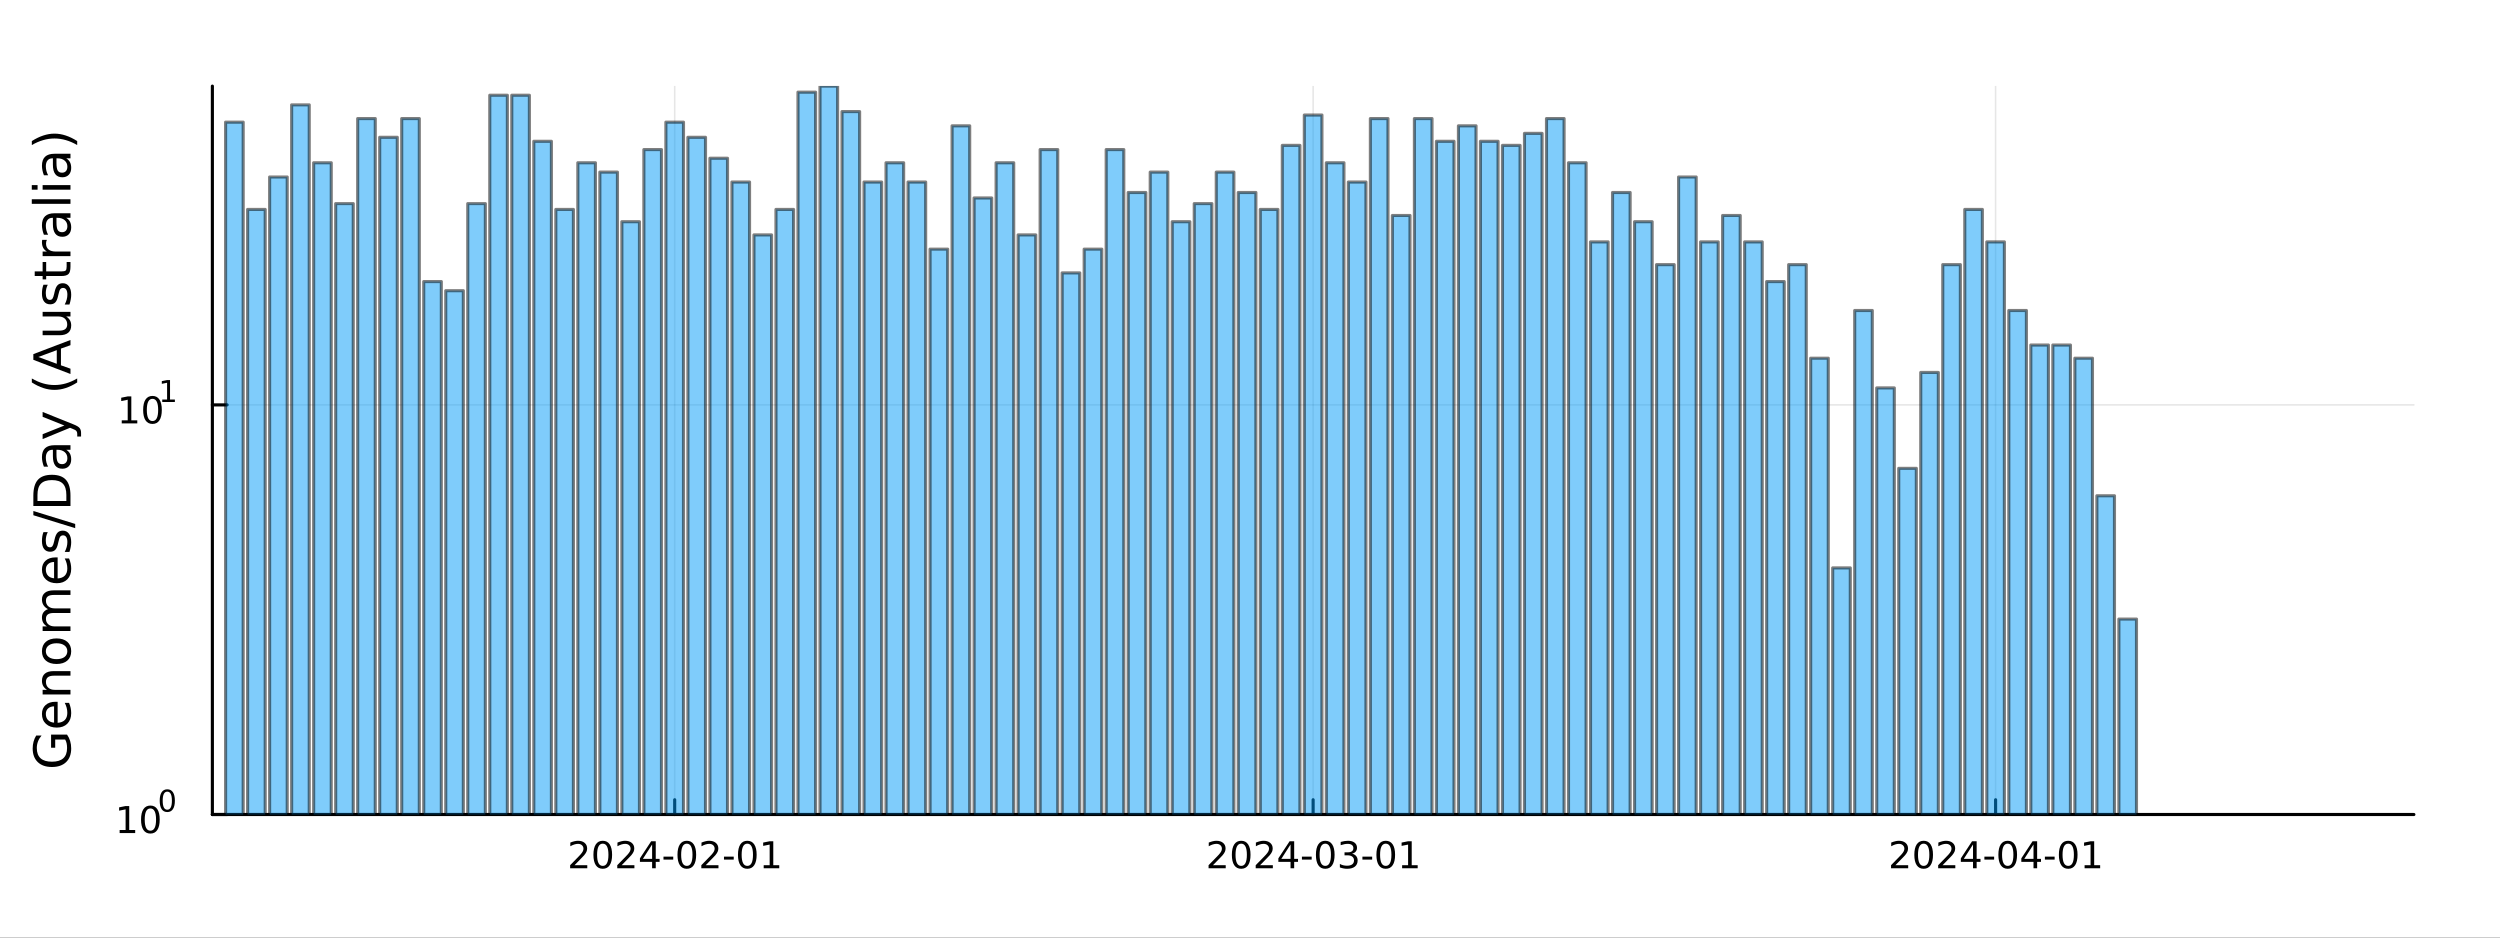 <?xml version="1.0" encoding="utf-8"?>
<svg xmlns="http://www.w3.org/2000/svg" xmlns:xlink="http://www.w3.org/1999/xlink" width="800" height="300" viewBox="0 0 3200 1200">
<rect x="0" y="0" width="3200" height="1200" fill="#333333" stroke="none"/>
<defs>
  <clipPath id="clip080">
    <rect x="0" y="0" width="3200" height="1200"/>
  </clipPath>
</defs>
<path clip-path="url(#clip080)" d="M0 1200 L3200 1200 L3200 0 L0 0  Z" fill="#ffffff" fill-rule="evenodd" fill-opacity="1"/>
<defs>
  <clipPath id="clip081">
    <rect x="640" y="0" width="2241" height="1200"/>
  </clipPath>
</defs>
<path clip-path="url(#clip080)" d="M271.839 1042.58 L3089.76 1042.58 L3089.76 110.236 L271.839 110.236  Z" fill="#ffffff" fill-rule="evenodd" fill-opacity="1"/>
<defs>
  <clipPath id="clip082">
    <rect x="271" y="110" width="2819" height="933"/>
  </clipPath>
</defs>
<polyline clip-path="url(#clip082)" style="stroke:#000000; stroke-linecap:round; stroke-linejoin:round; stroke-width:2; stroke-opacity:0.1; fill:none" points="863.603,1042.58 863.603,110.236 "/>
<polyline clip-path="url(#clip082)" style="stroke:#000000; stroke-linecap:round; stroke-linejoin:round; stroke-width:2; stroke-opacity:0.1; fill:none" points="1680.8,1042.58 1680.8,110.236 "/>
<polyline clip-path="url(#clip082)" style="stroke:#000000; stroke-linecap:round; stroke-linejoin:round; stroke-width:2; stroke-opacity:0.1; fill:none" points="2554.36,1042.58 2554.36,110.236 "/>
<polyline clip-path="url(#clip080)" style="stroke:#000000; stroke-linecap:round; stroke-linejoin:round; stroke-width:4; stroke-opacity:1; fill:none" points="271.839,1042.58 3089.76,1042.58 "/>
<polyline clip-path="url(#clip080)" style="stroke:#000000; stroke-linecap:round; stroke-linejoin:round; stroke-width:4; stroke-opacity:1; fill:none" points="863.603,1042.58 863.603,1023.68 "/>
<polyline clip-path="url(#clip080)" style="stroke:#000000; stroke-linecap:round; stroke-linejoin:round; stroke-width:4; stroke-opacity:1; fill:none" points="1680.8,1042.58 1680.8,1023.68 "/>
<polyline clip-path="url(#clip080)" style="stroke:#000000; stroke-linecap:round; stroke-linejoin:round; stroke-width:4; stroke-opacity:1; fill:none" points="2554.36,1042.58 2554.36,1023.68 "/>
<path clip-path="url(#clip080)" d="M735.398 1107.44 L751.717 1107.44 L751.717 1111.38 L729.773 1111.38 L729.773 1107.44 Q732.435 1104.69 737.018 1100.06 Q741.625 1095.4 742.805 1094.06 Q745.051 1091.54 745.93 1089.8 Q746.833 1088.04 746.833 1086.35 Q746.833 1083.6 744.889 1081.86 Q742.967 1080.13 739.866 1080.13 Q737.667 1080.13 735.213 1080.89 Q732.782 1081.65 730.005 1083.2 L730.005 1078.48 Q732.829 1077.35 735.282 1076.77 Q737.736 1076.19 739.773 1076.19 Q745.143 1076.19 748.338 1078.88 Q751.532 1081.56 751.532 1086.05 Q751.532 1088.18 750.722 1090.1 Q749.935 1092 747.829 1094.59 Q747.25 1095.26 744.148 1098.48 Q741.046 1101.68 735.398 1107.44 Z" fill="#000000" fill-rule="nonzero" fill-opacity="1" /><path clip-path="url(#clip080)" d="M771.532 1079.89 Q767.921 1079.89 766.092 1083.46 Q764.287 1087 764.287 1094.13 Q764.287 1101.24 766.092 1104.8 Q767.921 1108.34 771.532 1108.34 Q775.166 1108.34 776.972 1104.8 Q778.801 1101.24 778.801 1094.13 Q778.801 1087 776.972 1083.46 Q775.166 1079.89 771.532 1079.89 M771.532 1076.19 Q777.342 1076.19 780.398 1080.8 Q783.476 1085.38 783.476 1094.13 Q783.476 1102.86 780.398 1107.46 Q777.342 1112.05 771.532 1112.05 Q765.722 1112.05 762.643 1107.46 Q759.588 1102.86 759.588 1094.13 Q759.588 1085.38 762.643 1080.8 Q765.722 1076.19 771.532 1076.19 Z" fill="#000000" fill-rule="nonzero" fill-opacity="1" /><path clip-path="url(#clip080)" d="M795.722 1107.44 L812.041 1107.44 L812.041 1111.38 L790.097 1111.38 L790.097 1107.44 Q792.759 1104.69 797.342 1100.06 Q801.949 1095.4 803.129 1094.06 Q805.375 1091.54 806.254 1089.8 Q807.157 1088.04 807.157 1086.35 Q807.157 1083.6 805.212 1081.86 Q803.291 1080.13 800.189 1080.13 Q797.99 1080.13 795.537 1080.89 Q793.106 1081.65 790.328 1083.2 L790.328 1078.48 Q793.152 1077.35 795.606 1076.77 Q798.06 1076.19 800.097 1076.19 Q805.467 1076.19 808.662 1078.88 Q811.856 1081.56 811.856 1086.05 Q811.856 1088.18 811.046 1090.1 Q810.259 1092 808.152 1094.59 Q807.574 1095.26 804.472 1098.48 Q801.37 1101.68 795.722 1107.44 Z" fill="#000000" fill-rule="nonzero" fill-opacity="1" /><path clip-path="url(#clip080)" d="M834.703 1080.89 L822.898 1099.34 L834.703 1099.34 L834.703 1080.89 M833.476 1076.82 L839.356 1076.82 L839.356 1099.34 L844.286 1099.34 L844.286 1103.23 L839.356 1103.23 L839.356 1111.38 L834.703 1111.38 L834.703 1103.23 L819.101 1103.23 L819.101 1098.71 L833.476 1076.82 Z" fill="#000000" fill-rule="nonzero" fill-opacity="1" /><path clip-path="url(#clip080)" d="M849.263 1096.49 L861.74 1096.49 L861.74 1100.29 L849.263 1100.29 L849.263 1096.49 Z" fill="#000000" fill-rule="nonzero" fill-opacity="1" /><path clip-path="url(#clip080)" d="M879.124 1079.89 Q875.513 1079.89 873.684 1083.46 Q871.879 1087 871.879 1094.13 Q871.879 1101.24 873.684 1104.8 Q875.513 1108.34 879.124 1108.34 Q882.758 1108.34 884.564 1104.8 Q886.393 1101.24 886.393 1094.13 Q886.393 1087 884.564 1083.46 Q882.758 1079.89 879.124 1079.89 M879.124 1076.19 Q884.934 1076.19 887.99 1080.8 Q891.069 1085.38 891.069 1094.13 Q891.069 1102.86 887.99 1107.46 Q884.934 1112.05 879.124 1112.05 Q873.314 1112.05 870.235 1107.46 Q867.18 1102.86 867.18 1094.13 Q867.18 1085.38 870.235 1080.8 Q873.314 1076.19 879.124 1076.19 Z" fill="#000000" fill-rule="nonzero" fill-opacity="1" /><path clip-path="url(#clip080)" d="M903.314 1107.44 L919.633 1107.44 L919.633 1111.38 L897.689 1111.38 L897.689 1107.44 Q900.351 1104.69 904.934 1100.06 Q909.541 1095.4 910.721 1094.06 Q912.967 1091.54 913.846 1089.8 Q914.749 1088.04 914.749 1086.35 Q914.749 1083.6 912.804 1081.86 Q910.883 1080.13 907.781 1080.13 Q905.582 1080.13 903.129 1080.89 Q900.698 1081.65 897.92 1083.2 L897.92 1078.48 Q900.744 1077.35 903.198 1076.77 Q905.652 1076.19 907.689 1076.19 Q913.059 1076.19 916.254 1078.88 Q919.448 1081.56 919.448 1086.05 Q919.448 1088.18 918.638 1090.1 Q917.851 1092 915.744 1094.59 Q915.166 1095.26 912.064 1098.48 Q908.962 1101.68 903.314 1107.44 Z" fill="#000000" fill-rule="nonzero" fill-opacity="1" /><path clip-path="url(#clip080)" d="M926.693 1096.49 L939.17 1096.49 L939.17 1100.29 L926.693 1100.29 L926.693 1096.49 Z" fill="#000000" fill-rule="nonzero" fill-opacity="1" /><path clip-path="url(#clip080)" d="M956.554 1079.89 Q952.943 1079.89 951.114 1083.46 Q949.309 1087 949.309 1094.13 Q949.309 1101.24 951.114 1104.8 Q952.943 1108.34 956.554 1108.34 Q960.189 1108.34 961.994 1104.8 Q963.823 1101.24 963.823 1094.13 Q963.823 1087 961.994 1083.46 Q960.189 1079.89 956.554 1079.89 M956.554 1076.19 Q962.364 1076.19 965.42 1080.8 Q968.499 1085.38 968.499 1094.13 Q968.499 1102.86 965.42 1107.46 Q962.364 1112.05 956.554 1112.05 Q950.744 1112.05 947.665 1107.46 Q944.61 1102.86 944.61 1094.13 Q944.61 1085.38 947.665 1080.8 Q950.744 1076.19 956.554 1076.19 Z" fill="#000000" fill-rule="nonzero" fill-opacity="1" /><path clip-path="url(#clip080)" d="M977.526 1107.44 L985.165 1107.44 L985.165 1081.07 L976.855 1082.74 L976.855 1078.48 L985.119 1076.82 L989.795 1076.82 L989.795 1107.44 L997.434 1107.44 L997.434 1111.38 L977.526 1111.38 L977.526 1107.44 Z" fill="#000000" fill-rule="nonzero" fill-opacity="1" /><path clip-path="url(#clip080)" d="M1552.6 1107.44 L1568.92 1107.44 L1568.92 1111.38 L1546.97 1111.38 L1546.97 1107.44 Q1549.63 1104.69 1554.22 1100.06 Q1558.82 1095.4 1560 1094.06 Q1562.25 1091.54 1563.13 1089.8 Q1564.03 1088.04 1564.03 1086.35 Q1564.03 1083.6 1562.09 1081.86 Q1560.17 1080.13 1557.06 1080.13 Q1554.86 1080.13 1552.41 1080.89 Q1549.98 1081.65 1547.2 1083.2 L1547.2 1078.48 Q1550.03 1077.35 1552.48 1076.77 Q1554.93 1076.19 1556.97 1076.19 Q1562.34 1076.19 1565.54 1078.88 Q1568.73 1081.56 1568.73 1086.05 Q1568.73 1088.18 1567.92 1090.1 Q1567.13 1092 1565.03 1094.59 Q1564.45 1095.26 1561.35 1098.48 Q1558.24 1101.68 1552.6 1107.44 Z" fill="#000000" fill-rule="nonzero" fill-opacity="1" /><path clip-path="url(#clip080)" d="M1588.73 1079.89 Q1585.12 1079.89 1583.29 1083.46 Q1581.48 1087 1581.48 1094.13 Q1581.48 1101.24 1583.29 1104.8 Q1585.12 1108.34 1588.73 1108.34 Q1592.36 1108.34 1594.17 1104.8 Q1596 1101.24 1596 1094.13 Q1596 1087 1594.17 1083.46 Q1592.36 1079.89 1588.73 1079.89 M1588.73 1076.19 Q1594.54 1076.19 1597.6 1080.8 Q1600.67 1085.38 1600.67 1094.13 Q1600.67 1102.86 1597.6 1107.46 Q1594.54 1112.05 1588.73 1112.05 Q1582.92 1112.05 1579.84 1107.46 Q1576.79 1102.86 1576.79 1094.13 Q1576.79 1085.38 1579.84 1080.8 Q1582.92 1076.19 1588.73 1076.19 Z" fill="#000000" fill-rule="nonzero" fill-opacity="1" /><path clip-path="url(#clip080)" d="M1612.92 1107.44 L1629.24 1107.44 L1629.24 1111.38 L1607.29 1111.38 L1607.29 1107.44 Q1609.96 1104.69 1614.54 1100.06 Q1619.15 1095.4 1620.33 1094.06 Q1622.57 1091.54 1623.45 1089.8 Q1624.36 1088.04 1624.36 1086.35 Q1624.36 1083.6 1622.41 1081.86 Q1620.49 1080.13 1617.39 1080.13 Q1615.19 1080.13 1612.73 1080.89 Q1610.3 1081.65 1607.53 1083.2 L1607.53 1078.48 Q1610.35 1077.35 1612.8 1076.77 Q1615.26 1076.19 1617.29 1076.19 Q1622.67 1076.19 1625.86 1078.88 Q1629.05 1081.56 1629.05 1086.05 Q1629.05 1088.18 1628.24 1090.1 Q1627.46 1092 1625.35 1094.59 Q1624.77 1095.26 1621.67 1098.48 Q1618.57 1101.68 1612.92 1107.44 Z" fill="#000000" fill-rule="nonzero" fill-opacity="1" /><path clip-path="url(#clip080)" d="M1651.9 1080.89 L1640.1 1099.34 L1651.9 1099.34 L1651.9 1080.89 M1650.67 1076.82 L1656.55 1076.82 L1656.55 1099.34 L1661.48 1099.34 L1661.48 1103.23 L1656.55 1103.23 L1656.55 1111.38 L1651.9 1111.38 L1651.9 1103.23 L1636.3 1103.23 L1636.3 1098.71 L1650.67 1076.82 Z" fill="#000000" fill-rule="nonzero" fill-opacity="1" /><path clip-path="url(#clip080)" d="M1666.46 1096.49 L1678.94 1096.49 L1678.94 1100.29 L1666.46 1100.29 L1666.46 1096.49 Z" fill="#000000" fill-rule="nonzero" fill-opacity="1" /><path clip-path="url(#clip080)" d="M1696.32 1079.89 Q1692.71 1079.89 1690.88 1083.46 Q1689.08 1087 1689.08 1094.13 Q1689.08 1101.24 1690.88 1104.8 Q1692.71 1108.34 1696.32 1108.34 Q1699.96 1108.34 1701.76 1104.8 Q1703.59 1101.24 1703.59 1094.13 Q1703.59 1087 1701.76 1083.46 Q1699.96 1079.89 1696.32 1079.89 M1696.32 1076.19 Q1702.13 1076.19 1705.19 1080.8 Q1708.27 1085.38 1708.27 1094.13 Q1708.27 1102.86 1705.19 1107.46 Q1702.13 1112.05 1696.32 1112.05 Q1690.51 1112.05 1687.43 1107.46 Q1684.38 1102.86 1684.38 1094.13 Q1684.38 1085.38 1687.43 1080.8 Q1690.51 1076.19 1696.32 1076.19 Z" fill="#000000" fill-rule="nonzero" fill-opacity="1" /><path clip-path="url(#clip080)" d="M1730.65 1092.74 Q1734.01 1093.46 1735.88 1095.73 Q1737.78 1098 1737.78 1101.33 Q1737.78 1106.45 1734.26 1109.25 Q1730.74 1112.05 1724.26 1112.05 Q1722.09 1112.05 1719.77 1111.61 Q1717.48 1111.19 1715.03 1110.33 L1715.03 1105.82 Q1716.97 1106.95 1719.29 1107.53 Q1721.6 1108.11 1724.12 1108.11 Q1728.52 1108.11 1730.81 1106.38 Q1733.13 1104.64 1733.13 1101.33 Q1733.13 1098.27 1730.97 1096.56 Q1728.85 1094.82 1725.03 1094.82 L1721 1094.82 L1721 1090.98 L1725.21 1090.98 Q1728.66 1090.98 1730.49 1089.62 Q1732.32 1088.23 1732.32 1085.64 Q1732.32 1082.97 1730.42 1081.56 Q1728.54 1080.13 1725.03 1080.13 Q1723.1 1080.13 1720.91 1080.54 Q1718.71 1080.96 1716.07 1081.84 L1716.07 1077.67 Q1718.73 1076.93 1721.04 1076.56 Q1723.38 1076.19 1725.44 1076.19 Q1730.77 1076.19 1733.87 1078.62 Q1736.97 1081.03 1736.97 1085.15 Q1736.97 1088.02 1735.33 1090.01 Q1733.68 1091.98 1730.65 1092.74 Z" fill="#000000" fill-rule="nonzero" fill-opacity="1" /><path clip-path="url(#clip080)" d="M1743.89 1096.49 L1756.37 1096.49 L1756.37 1100.29 L1743.89 1100.29 L1743.89 1096.49 Z" fill="#000000" fill-rule="nonzero" fill-opacity="1" /><path clip-path="url(#clip080)" d="M1773.75 1079.89 Q1770.14 1079.89 1768.31 1083.46 Q1766.51 1087 1766.51 1094.13 Q1766.51 1101.24 1768.31 1104.8 Q1770.14 1108.34 1773.75 1108.34 Q1777.39 1108.34 1779.19 1104.8 Q1781.02 1101.24 1781.02 1094.13 Q1781.02 1087 1779.19 1083.46 Q1777.39 1079.89 1773.75 1079.89 M1773.75 1076.19 Q1779.56 1076.19 1782.62 1080.8 Q1785.7 1085.38 1785.7 1094.13 Q1785.7 1102.86 1782.62 1107.46 Q1779.56 1112.05 1773.75 1112.05 Q1767.94 1112.05 1764.86 1107.46 Q1761.81 1102.86 1761.81 1094.13 Q1761.81 1085.38 1764.86 1080.8 Q1767.94 1076.19 1773.75 1076.19 Z" fill="#000000" fill-rule="nonzero" fill-opacity="1" /><path clip-path="url(#clip080)" d="M1794.72 1107.44 L1802.36 1107.44 L1802.36 1081.07 L1794.05 1082.74 L1794.05 1078.48 L1802.32 1076.82 L1806.99 1076.82 L1806.99 1107.44 L1814.63 1107.44 L1814.63 1111.38 L1794.72 1111.38 L1794.72 1107.44 Z" fill="#000000" fill-rule="nonzero" fill-opacity="1" /><path clip-path="url(#clip080)" d="M2426.15 1107.44 L2442.47 1107.44 L2442.47 1111.38 L2420.53 1111.38 L2420.53 1107.44 Q2423.19 1104.69 2427.77 1100.06 Q2432.38 1095.4 2433.56 1094.06 Q2435.81 1091.54 2436.69 1089.8 Q2437.59 1088.04 2437.59 1086.35 Q2437.59 1083.6 2435.64 1081.86 Q2433.72 1080.13 2430.62 1080.13 Q2428.42 1080.13 2425.97 1080.89 Q2423.54 1081.65 2420.76 1083.2 L2420.76 1078.48 Q2423.58 1077.35 2426.04 1076.77 Q2428.49 1076.19 2430.53 1076.19 Q2435.9 1076.19 2439.09 1078.88 Q2442.29 1081.56 2442.29 1086.05 Q2442.29 1088.18 2441.48 1090.1 Q2440.69 1092 2438.58 1094.59 Q2438 1095.26 2434.9 1098.48 Q2431.8 1101.68 2426.15 1107.44 Z" fill="#000000" fill-rule="nonzero" fill-opacity="1" /><path clip-path="url(#clip080)" d="M2462.29 1079.89 Q2458.68 1079.89 2456.85 1083.46 Q2455.04 1087 2455.04 1094.13 Q2455.04 1101.24 2456.85 1104.8 Q2458.68 1108.34 2462.29 1108.34 Q2465.92 1108.34 2467.73 1104.8 Q2469.56 1101.24 2469.56 1094.13 Q2469.56 1087 2467.73 1083.46 Q2465.92 1079.89 2462.29 1079.89 M2462.29 1076.19 Q2468.1 1076.19 2471.15 1080.8 Q2474.23 1085.38 2474.23 1094.13 Q2474.23 1102.86 2471.15 1107.46 Q2468.1 1112.05 2462.29 1112.05 Q2456.48 1112.05 2453.4 1107.46 Q2450.34 1102.86 2450.34 1094.13 Q2450.34 1085.38 2453.4 1080.8 Q2456.48 1076.19 2462.29 1076.19 Z" fill="#000000" fill-rule="nonzero" fill-opacity="1" /><path clip-path="url(#clip080)" d="M2486.48 1107.44 L2502.8 1107.44 L2502.8 1111.38 L2480.85 1111.38 L2480.85 1107.44 Q2483.51 1104.69 2488.1 1100.06 Q2492.7 1095.4 2493.88 1094.06 Q2496.13 1091.54 2497.01 1089.8 Q2497.91 1088.04 2497.91 1086.35 Q2497.91 1083.6 2495.97 1081.86 Q2494.05 1080.13 2490.94 1080.13 Q2488.75 1080.13 2486.29 1080.89 Q2483.86 1081.65 2481.08 1083.2 L2481.08 1078.48 Q2483.91 1077.35 2486.36 1076.77 Q2488.81 1076.19 2490.85 1076.19 Q2496.22 1076.19 2499.42 1078.88 Q2502.61 1081.56 2502.61 1086.05 Q2502.61 1088.18 2501.8 1090.1 Q2501.01 1092 2498.91 1094.59 Q2498.33 1095.26 2495.23 1098.48 Q2492.12 1101.68 2486.48 1107.44 Z" fill="#000000" fill-rule="nonzero" fill-opacity="1" /><path clip-path="url(#clip080)" d="M2525.46 1080.89 L2513.65 1099.34 L2525.46 1099.34 L2525.46 1080.89 M2524.23 1076.82 L2530.11 1076.82 L2530.11 1099.34 L2535.04 1099.34 L2535.04 1103.23 L2530.11 1103.23 L2530.11 1111.38 L2525.46 1111.38 L2525.46 1103.23 L2509.86 1103.23 L2509.86 1098.71 L2524.23 1076.82 Z" fill="#000000" fill-rule="nonzero" fill-opacity="1" /><path clip-path="url(#clip080)" d="M2540.02 1096.49 L2552.49 1096.49 L2552.49 1100.29 L2540.02 1100.29 L2540.02 1096.49 Z" fill="#000000" fill-rule="nonzero" fill-opacity="1" /><path clip-path="url(#clip080)" d="M2569.88 1079.89 Q2566.27 1079.89 2564.44 1083.46 Q2562.63 1087 2562.63 1094.13 Q2562.63 1101.24 2564.44 1104.8 Q2566.27 1108.34 2569.88 1108.34 Q2573.51 1108.34 2575.32 1104.8 Q2577.15 1101.24 2577.15 1094.13 Q2577.15 1087 2575.32 1083.46 Q2573.51 1079.89 2569.88 1079.89 M2569.88 1076.19 Q2575.69 1076.19 2578.74 1080.8 Q2581.82 1085.38 2581.82 1094.13 Q2581.82 1102.86 2578.74 1107.46 Q2575.69 1112.05 2569.88 1112.05 Q2564.07 1112.05 2560.99 1107.46 Q2557.93 1102.86 2557.93 1094.13 Q2557.93 1085.38 2560.99 1080.8 Q2564.07 1076.19 2569.88 1076.19 Z" fill="#000000" fill-rule="nonzero" fill-opacity="1" /><path clip-path="url(#clip080)" d="M2602.89 1080.89 L2591.08 1099.34 L2602.89 1099.34 L2602.89 1080.89 M2601.66 1076.82 L2607.54 1076.82 L2607.54 1099.34 L2612.47 1099.34 L2612.47 1103.23 L2607.54 1103.23 L2607.54 1111.38 L2602.89 1111.38 L2602.89 1103.23 L2587.29 1103.23 L2587.29 1098.71 L2601.66 1076.82 Z" fill="#000000" fill-rule="nonzero" fill-opacity="1" /><path clip-path="url(#clip080)" d="M2617.45 1096.49 L2629.92 1096.49 L2629.92 1100.29 L2617.45 1100.29 L2617.45 1096.49 Z" fill="#000000" fill-rule="nonzero" fill-opacity="1" /><path clip-path="url(#clip080)" d="M2647.31 1079.89 Q2643.7 1079.89 2641.87 1083.46 Q2640.06 1087 2640.06 1094.13 Q2640.06 1101.24 2641.87 1104.8 Q2643.7 1108.34 2647.31 1108.34 Q2650.94 1108.34 2652.75 1104.8 Q2654.58 1101.24 2654.58 1094.13 Q2654.58 1087 2652.75 1083.46 Q2650.94 1079.89 2647.31 1079.89 M2647.31 1076.19 Q2653.12 1076.19 2656.17 1080.8 Q2659.25 1085.38 2659.25 1094.13 Q2659.25 1102.86 2656.17 1107.46 Q2653.12 1112.05 2647.31 1112.05 Q2641.5 1112.05 2638.42 1107.46 Q2635.36 1102.86 2635.36 1094.13 Q2635.36 1085.38 2638.42 1080.8 Q2641.5 1076.19 2647.31 1076.19 Z" fill="#000000" fill-rule="nonzero" fill-opacity="1" /><path clip-path="url(#clip080)" d="M2668.28 1107.44 L2675.92 1107.44 L2675.92 1081.07 L2667.61 1082.74 L2667.61 1078.48 L2675.87 1076.82 L2680.55 1076.82 L2680.55 1107.44 L2688.19 1107.44 L2688.19 1111.38 L2668.28 1111.38 L2668.28 1107.44 Z" fill="#000000" fill-rule="nonzero" fill-opacity="1" /><polyline clip-path="url(#clip082)" style="stroke:#000000; stroke-linecap:round; stroke-linejoin:round; stroke-width:2; stroke-opacity:0.1; fill:none" points="271.839,1042.58 3089.76,1042.58 "/>
<polyline clip-path="url(#clip082)" style="stroke:#000000; stroke-linecap:round; stroke-linejoin:round; stroke-width:2; stroke-opacity:0.1; fill:none" points="271.839,518.245 3089.76,518.245 "/>
<polyline clip-path="url(#clip080)" style="stroke:#000000; stroke-linecap:round; stroke-linejoin:round; stroke-width:4; stroke-opacity:1; fill:none" points="271.839,1042.58 271.839,110.236 "/>
<polyline clip-path="url(#clip080)" style="stroke:#000000; stroke-linecap:round; stroke-linejoin:round; stroke-width:4; stroke-opacity:1; fill:none" points="271.839,1042.58 290.737,1042.58 "/>
<polyline clip-path="url(#clip080)" style="stroke:#000000; stroke-linecap:round; stroke-linejoin:round; stroke-width:4; stroke-opacity:1; fill:none" points="271.839,518.245 290.737,518.245 "/>
<path clip-path="url(#clip080)" d="M153.134 1062.37 L160.772 1062.37 L160.772 1036 L152.462 1037.67 L152.462 1033.41 L160.726 1031.74 L165.402 1031.74 L165.402 1062.37 L173.041 1062.37 L173.041 1066.3 L153.134 1066.3 L153.134 1062.37 Z" fill="#000000" fill-rule="nonzero" fill-opacity="1" /><path clip-path="url(#clip080)" d="M192.485 1034.82 Q188.874 1034.82 187.045 1038.39 Q185.24 1041.93 185.24 1049.06 Q185.24 1056.16 187.045 1059.73 Q188.874 1063.27 192.485 1063.27 Q196.119 1063.27 197.925 1059.73 Q199.754 1056.16 199.754 1049.06 Q199.754 1041.93 197.925 1038.39 Q196.119 1034.82 192.485 1034.82 M192.485 1031.12 Q198.295 1031.12 201.351 1035.72 Q204.43 1040.31 204.43 1049.06 Q204.43 1057.78 201.351 1062.39 Q198.295 1066.97 192.485 1066.97 Q186.675 1066.97 183.596 1062.39 Q180.541 1057.78 180.541 1049.06 Q180.541 1040.31 183.596 1035.72 Q186.675 1031.12 192.485 1031.12 Z" fill="#000000" fill-rule="nonzero" fill-opacity="1" /><path clip-path="url(#clip080)" d="M214.134 1013.31 Q211.2 1013.31 209.715 1016.21 Q208.248 1019.09 208.248 1024.88 Q208.248 1030.66 209.715 1033.55 Q211.2 1036.43 214.134 1036.43 Q217.087 1036.43 218.554 1033.55 Q220.04 1030.66 220.04 1024.88 Q220.04 1019.09 218.554 1016.21 Q217.087 1013.31 214.134 1013.31 M214.134 1010.31 Q218.855 1010.31 221.338 1014.05 Q223.839 1017.77 223.839 1024.88 Q223.839 1031.97 221.338 1035.71 Q218.855 1039.44 214.134 1039.44 Q209.414 1039.44 206.912 1035.71 Q204.43 1031.97 204.43 1024.88 Q204.43 1017.77 206.912 1014.05 Q209.414 1010.31 214.134 1010.31 Z" fill="#000000" fill-rule="nonzero" fill-opacity="1" /><path clip-path="url(#clip080)" d="M155.823 538.037 L163.462 538.037 L163.462 511.672 L155.152 513.338 L155.152 509.079 L163.416 507.413 L168.092 507.413 L168.092 538.037 L175.73 538.037 L175.73 541.973 L155.823 541.973 L155.823 538.037 Z" fill="#000000" fill-rule="nonzero" fill-opacity="1" /><path clip-path="url(#clip080)" d="M195.175 510.491 Q191.564 510.491 189.735 514.056 Q187.929 517.598 187.929 524.727 Q187.929 531.834 189.735 535.398 Q191.564 538.94 195.175 538.94 Q198.809 538.94 200.615 535.398 Q202.443 531.834 202.443 524.727 Q202.443 517.598 200.615 514.056 Q198.809 510.491 195.175 510.491 M195.175 506.788 Q200.985 506.788 204.04 511.394 Q207.119 515.977 207.119 524.727 Q207.119 533.454 204.04 538.06 Q200.985 542.644 195.175 542.644 Q189.365 542.644 186.286 538.06 Q183.23 533.454 183.23 524.727 Q183.23 515.977 186.286 511.394 Q189.365 506.788 195.175 506.788 Z" fill="#000000" fill-rule="nonzero" fill-opacity="1" /><path clip-path="url(#clip080)" d="M207.665 511.365 L213.871 511.365 L213.871 489.943 L207.119 491.297 L207.119 487.836 L213.833 486.482 L217.633 486.482 L217.633 511.365 L223.839 511.365 L223.839 514.562 L207.665 514.562 L207.665 511.365 Z" fill="#000000" fill-rule="nonzero" fill-opacity="1" /><path clip-path="url(#clip080)" d="M83.427 946.62 L70.664 946.62 L70.664 957.123 L65.38 957.123 L65.38 940.254 L85.782 940.254 Q88.424 943.978 89.793 948.466 Q91.129 952.953 91.129 958.046 Q91.129 969.186 84.636 975.488 Q78.111 981.758 66.494 981.758 Q54.845 981.758 48.352 975.488 Q41.827 969.186 41.827 958.046 Q41.827 953.399 42.973 949.23 Q44.119 945.028 46.347 941.495 L53.19 941.495 Q50.166 945.06 48.638 949.07 Q47.11 953.081 47.11 957.505 Q47.11 966.226 51.98 970.618 Q56.85 974.979 66.494 974.979 Q76.106 974.979 80.976 970.618 Q85.846 966.226 85.846 957.505 Q85.846 954.099 85.273 951.426 Q84.668 948.752 83.427 946.62 Z" fill="#000000" fill-rule="nonzero" fill-opacity="1" /><path clip-path="url(#clip080)" d="M70.918 898.272 L73.783 898.272 L73.783 925.199 Q79.83 924.817 83.013 921.571 Q86.164 918.292 86.164 912.468 Q86.164 909.094 85.337 905.943 Q84.509 902.76 82.854 899.641 L88.392 899.641 Q89.729 902.792 90.429 906.102 Q91.129 909.412 91.129 912.818 Q91.129 921.348 86.164 926.345 Q81.199 931.31 72.732 931.31 Q63.98 931.31 58.855 926.599 Q53.699 921.857 53.699 913.836 Q53.699 906.643 58.346 902.473 Q62.961 898.272 70.918 898.272 M69.2 904.128 Q64.393 904.192 61.529 906.834 Q58.664 909.444 58.664 913.773 Q58.664 918.674 61.433 921.634 Q64.202 924.562 69.231 925.008 L69.2 904.128 Z" fill="#000000" fill-rule="nonzero" fill-opacity="1" /><path clip-path="url(#clip080)" d="M68.69 859.027 L90.206 859.027 L90.206 864.884 L68.881 864.884 Q63.82 864.884 61.306 866.857 Q58.791 868.831 58.791 872.777 Q58.791 877.52 61.815 880.257 Q64.839 882.994 70.059 882.994 L90.206 882.994 L90.206 888.883 L54.558 888.883 L54.558 882.994 L60.096 882.994 Q56.882 880.894 55.29 878.061 Q53.699 875.196 53.699 871.472 Q53.699 865.329 57.518 862.178 Q61.306 859.027 68.69 859.027 Z" fill="#000000" fill-rule="nonzero" fill-opacity="1" /><path clip-path="url(#clip080)" d="M58.664 833.533 Q58.664 838.243 62.356 840.981 Q66.017 843.718 72.414 843.718 Q78.812 843.718 82.504 841.012 Q86.164 838.275 86.164 833.533 Q86.164 828.854 82.472 826.117 Q78.78 823.379 72.414 823.379 Q66.08 823.379 62.388 826.117 Q58.664 828.854 58.664 833.533 M53.699 833.533 Q53.699 825.894 58.664 821.533 Q63.63 817.173 72.414 817.173 Q81.167 817.173 86.164 821.533 Q91.129 825.894 91.129 833.533 Q91.129 841.203 86.164 845.564 Q81.167 849.893 72.414 849.893 Q63.63 849.893 58.664 845.564 Q53.699 841.203 53.699 833.533 Z" fill="#000000" fill-rule="nonzero" fill-opacity="1" /><path clip-path="url(#clip080)" d="M61.401 779.711 Q57.455 777.515 55.577 774.459 Q53.699 771.403 53.699 767.266 Q53.699 761.696 57.614 758.672 Q61.497 755.648 68.69 755.648 L90.206 755.648 L90.206 761.537 L68.881 761.537 Q63.757 761.537 61.274 763.351 Q58.791 765.165 58.791 768.889 Q58.791 773.441 61.815 776.082 Q64.839 778.724 70.059 778.724 L90.206 778.724 L90.206 784.612 L68.881 784.612 Q63.725 784.612 61.274 786.427 Q58.791 788.241 58.791 792.028 Q58.791 796.516 61.847 799.158 Q64.871 801.8 70.059 801.8 L90.206 801.8 L90.206 807.688 L54.558 807.688 L54.558 801.8 L60.096 801.8 Q56.818 799.795 55.259 796.994 Q53.699 794.193 53.699 790.341 Q53.699 786.458 55.672 783.753 Q57.646 781.016 61.401 779.711 Z" fill="#000000" fill-rule="nonzero" fill-opacity="1" /><path clip-path="url(#clip080)" d="M70.918 713.476 L73.783 713.476 L73.783 740.403 Q79.83 740.021 83.013 736.774 Q86.164 733.496 86.164 727.671 Q86.164 724.297 85.337 721.146 Q84.509 717.963 82.854 714.844 L88.392 714.844 Q89.729 717.995 90.429 721.305 Q91.129 724.616 91.129 728.021 Q91.129 736.551 86.164 741.548 Q81.199 746.514 72.732 746.514 Q63.98 746.514 58.855 741.803 Q53.699 737.061 53.699 729.04 Q53.699 721.846 58.346 717.677 Q62.961 713.476 70.918 713.476 M69.2 719.332 Q64.393 719.396 61.529 722.037 Q58.664 724.647 58.664 728.976 Q58.664 733.878 61.433 736.838 Q64.202 739.766 69.231 740.212 L69.2 719.332 Z" fill="#000000" fill-rule="nonzero" fill-opacity="1" /><path clip-path="url(#clip080)" d="M55.609 681.138 L61.147 681.138 Q59.874 683.62 59.237 686.294 Q58.601 688.968 58.601 691.832 Q58.601 696.193 59.937 698.389 Q61.274 700.553 63.948 700.553 Q65.985 700.553 67.162 698.994 Q68.308 697.434 69.359 692.723 L69.804 690.718 Q71.141 684.48 73.592 681.87 Q76.011 679.228 80.371 679.228 Q85.337 679.228 88.233 683.175 Q91.129 687.09 91.129 693.965 Q91.129 696.829 90.556 699.948 Q90.015 703.036 88.901 706.473 L82.854 706.473 Q84.541 703.227 85.4 700.076 Q86.228 696.925 86.228 693.837 Q86.228 689.7 84.827 687.472 Q83.395 685.244 80.817 685.244 Q78.43 685.244 77.157 686.867 Q75.883 688.458 74.706 693.901 L74.228 695.938 Q73.082 701.381 70.727 703.8 Q68.34 706.219 64.202 706.219 Q59.173 706.219 56.436 702.654 Q53.699 699.089 53.699 692.532 Q53.699 689.286 54.176 686.421 Q54.654 683.557 55.609 681.138 Z" fill="#000000" fill-rule="nonzero" fill-opacity="1" /><path clip-path="url(#clip080)" d="M42.686 659.494 L42.686 654.084 L96.254 670.634 L96.254 676.045 L42.686 659.494 Z" fill="#000000" fill-rule="nonzero" fill-opacity="1" /><path clip-path="url(#clip080)" d="M47.97 641.257 L84.923 641.257 L84.923 633.49 Q84.923 623.655 80.467 619.104 Q76.011 614.521 66.398 614.521 Q56.85 614.521 52.426 619.104 Q47.97 623.655 47.97 633.49 L47.97 641.257 M42.686 647.686 L42.686 634.477 Q42.686 620.664 48.447 614.202 Q54.176 607.741 66.398 607.741 Q78.684 607.741 84.445 614.234 Q90.206 620.727 90.206 634.477 L90.206 647.686 L42.686 647.686 Z" fill="#000000" fill-rule="nonzero" fill-opacity="1" /><path clip-path="url(#clip080)" d="M72.287 581.546 Q72.287 588.644 73.91 591.381 Q75.533 594.119 79.448 594.119 Q82.567 594.119 84.413 592.082 Q86.228 590.013 86.228 586.48 Q86.228 581.61 82.79 578.682 Q79.321 575.722 73.592 575.722 L72.287 575.722 L72.287 581.546 M69.868 569.865 L90.206 569.865 L90.206 575.722 L84.795 575.722 Q88.042 577.727 89.602 580.719 Q91.129 583.711 91.129 588.039 Q91.129 593.514 88.074 596.76 Q84.986 599.975 79.83 599.975 Q73.815 599.975 70.759 595.965 Q67.704 591.922 67.704 583.933 L67.704 575.722 L67.131 575.722 Q63.088 575.722 60.892 578.395 Q58.664 581.037 58.664 585.843 Q58.664 588.899 59.396 591.795 Q60.128 594.691 61.592 597.365 L56.182 597.365 Q54.94 594.15 54.336 591.127 Q53.699 588.103 53.699 585.238 Q53.699 577.504 57.709 573.685 Q61.72 569.865 69.868 569.865 Z" fill="#000000" fill-rule="nonzero" fill-opacity="1" /><path clip-path="url(#clip080)" d="M93.516 542.97 Q99.882 545.453 101.824 547.808 Q103.765 550.163 103.765 554.11 L103.765 558.789 L98.864 558.789 L98.864 555.351 Q98.864 552.932 97.718 551.596 Q96.572 550.259 92.307 548.636 L89.633 547.585 L54.558 562.004 L54.558 555.797 L82.44 544.657 L54.558 533.517 L54.558 527.31 L93.516 542.97 Z" fill="#000000" fill-rule="nonzero" fill-opacity="1" /><path clip-path="url(#clip080)" d="M40.745 484.437 Q48.065 488.702 55.227 490.771 Q62.388 492.84 69.74 492.84 Q77.093 492.84 84.318 490.771 Q91.511 488.671 98.8 484.437 L98.8 489.53 Q91.32 494.304 84.095 496.691 Q76.87 499.047 69.74 499.047 Q62.643 499.047 55.45 496.691 Q48.256 494.336 40.745 489.53 L40.745 484.437 Z" fill="#000000" fill-rule="nonzero" fill-opacity="1" /><path clip-path="url(#clip080)" d="M49.02 456.938 L72.669 465.659 L72.669 448.185 L49.02 456.938 M42.686 460.566 L42.686 453.277 L90.206 435.167 L90.206 441.851 L78.016 446.18 L78.016 467.6 L90.206 471.929 L90.206 478.708 L42.686 460.566 Z" fill="#000000" fill-rule="nonzero" fill-opacity="1" /><path clip-path="url(#clip080)" d="M76.138 429.088 L54.558 429.088 L54.558 423.231 L75.915 423.231 Q80.976 423.231 83.522 421.258 Q86.037 419.284 86.037 415.338 Q86.037 410.595 83.013 407.858 Q79.989 405.089 74.769 405.089 L54.558 405.089 L54.558 399.232 L90.206 399.232 L90.206 405.089 L84.732 405.089 Q87.978 407.221 89.57 410.054 Q91.129 412.855 91.129 416.579 Q91.129 422.722 87.31 425.905 Q83.49 429.088 76.138 429.088 M53.699 414.351 L53.699 414.351 Z" fill="#000000" fill-rule="nonzero" fill-opacity="1" /><path clip-path="url(#clip080)" d="M55.609 364.444 L61.147 364.444 Q59.874 366.926 59.237 369.6 Q58.601 372.274 58.601 375.138 Q58.601 379.499 59.937 381.695 Q61.274 383.859 63.948 383.859 Q65.985 383.859 67.162 382.3 Q68.308 380.74 69.359 376.029 L69.804 374.024 Q71.141 367.786 73.592 365.176 Q76.011 362.534 80.371 362.534 Q85.337 362.534 88.233 366.481 Q91.129 370.396 91.129 377.271 Q91.129 380.135 90.556 383.255 Q90.015 386.342 88.901 389.779 L82.854 389.779 Q84.541 386.533 85.4 383.382 Q86.228 380.231 86.228 377.143 Q86.228 373.006 84.827 370.778 Q83.395 368.55 80.817 368.55 Q78.43 368.55 77.157 370.173 Q75.883 371.764 74.706 377.207 L74.228 379.244 Q73.082 384.687 70.727 387.106 Q68.34 389.525 64.202 389.525 Q59.173 389.525 56.436 385.96 Q53.699 382.395 53.699 375.838 Q53.699 372.592 54.176 369.727 Q54.654 366.863 55.609 364.444 Z" fill="#000000" fill-rule="nonzero" fill-opacity="1" /><path clip-path="url(#clip080)" d="M44.437 347.416 L54.558 347.416 L54.558 335.353 L59.11 335.353 L59.11 347.416 L78.462 347.416 Q82.822 347.416 84.063 346.238 Q85.305 345.028 85.305 341.368 L85.305 335.353 L90.206 335.353 L90.206 341.368 Q90.206 348.148 87.692 350.726 Q85.145 353.304 78.462 353.304 L59.11 353.304 L59.11 357.601 L54.558 357.601 L54.558 353.304 L44.437 353.304 L44.437 347.416 Z" fill="#000000" fill-rule="nonzero" fill-opacity="1" /><path clip-path="url(#clip080)" d="M60.033 306.993 Q59.46 307.98 59.205 309.158 Q58.919 310.304 58.919 311.704 Q58.919 316.669 62.165 319.343 Q65.38 321.985 71.427 321.985 L90.206 321.985 L90.206 327.873 L54.558 327.873 L54.558 321.985 L60.096 321.985 Q56.85 320.139 55.29 317.178 Q53.699 314.218 53.699 309.985 Q53.699 309.381 53.794 308.648 Q53.858 307.916 54.017 307.025 L60.033 306.993 Z" fill="#000000" fill-rule="nonzero" fill-opacity="1" /><path clip-path="url(#clip080)" d="M72.287 284.65 Q72.287 291.747 73.91 294.485 Q75.533 297.222 79.448 297.222 Q82.567 297.222 84.413 295.185 Q86.228 293.116 86.228 289.583 Q86.228 284.713 82.79 281.785 Q79.321 278.825 73.592 278.825 L72.287 278.825 L72.287 284.65 M69.868 272.969 L90.206 272.969 L90.206 278.825 L84.795 278.825 Q88.042 280.83 89.602 283.822 Q91.129 286.814 91.129 291.143 Q91.129 296.617 88.074 299.864 Q84.986 303.078 79.83 303.078 Q73.815 303.078 70.759 299.068 Q67.704 295.026 67.704 287.037 L67.704 278.825 L67.131 278.825 Q63.088 278.825 60.892 281.499 Q58.664 284.14 58.664 288.947 Q58.664 292.002 59.396 294.899 Q60.128 297.795 61.592 300.469 L56.182 300.469 Q54.94 297.254 54.336 294.23 Q53.699 291.206 53.699 288.342 Q53.699 280.608 57.709 276.788 Q61.72 272.969 69.868 272.969 Z" fill="#000000" fill-rule="nonzero" fill-opacity="1" /><path clip-path="url(#clip080)" d="M40.681 260.906 L40.681 255.049 L90.206 255.049 L90.206 260.906 L40.681 260.906 Z" fill="#000000" fill-rule="nonzero" fill-opacity="1" /><path clip-path="url(#clip080)" d="M54.558 242.795 L54.558 236.939 L90.206 236.939 L90.206 242.795 L54.558 242.795 M40.681 242.795 L40.681 236.939 L48.097 236.939 L48.097 242.795 L40.681 242.795 Z" fill="#000000" fill-rule="nonzero" fill-opacity="1" /><path clip-path="url(#clip080)" d="M72.287 208.484 Q72.287 215.582 73.91 218.319 Q75.533 221.056 79.448 221.056 Q82.567 221.056 84.413 219.019 Q86.228 216.95 86.228 213.417 Q86.228 208.548 82.79 205.619 Q79.321 202.659 73.592 202.659 L72.287 202.659 L72.287 208.484 M69.868 196.803 L90.206 196.803 L90.206 202.659 L84.795 202.659 Q88.042 204.665 89.602 207.657 Q91.129 210.648 91.129 214.977 Q91.129 220.452 88.074 223.698 Q84.986 226.913 79.83 226.913 Q73.815 226.913 70.759 222.902 Q67.704 218.86 67.704 210.871 L67.704 202.659 L67.131 202.659 Q63.088 202.659 60.892 205.333 Q58.664 207.975 58.664 212.781 Q58.664 215.836 59.396 218.733 Q60.128 221.629 61.592 224.303 L56.182 224.303 Q54.94 221.088 54.336 218.064 Q53.699 215.041 53.699 212.176 Q53.699 204.442 57.709 200.622 Q61.72 196.803 69.868 196.803 Z" fill="#000000" fill-rule="nonzero" fill-opacity="1" /><path clip-path="url(#clip080)" d="M40.745 185.663 L40.745 180.57 Q48.256 175.796 55.45 173.441 Q62.643 171.054 69.74 171.054 Q76.87 171.054 84.095 173.441 Q91.32 175.796 98.8 180.57 L98.8 185.663 Q91.511 181.43 84.318 179.361 Q77.093 177.26 69.74 177.26 Q62.388 177.26 55.227 179.361 Q48.065 181.43 40.745 185.663 Z" fill="#000000" fill-rule="nonzero" fill-opacity="1" /><path clip-path="url(#clip082)" d="M288.747 156.354 L288.747 1042.58 L311.29 1042.58 L311.29 156.354 L288.747 156.354 L288.747 156.354  Z" fill="#009af9" fill-rule="evenodd" fill-opacity="0.5"/>
<polyline clip-path="url(#clip082)" style="stroke:#000000; stroke-linecap:round; stroke-linejoin:round; stroke-width:4; stroke-opacity:0.5; fill:none" points="288.747,156.354 288.747,1042.58 311.29,1042.58 311.29,156.354 288.747,156.354 "/>
<path clip-path="url(#clip082)" d="M316.926 268.076 L316.926 1042.58 L339.469 1042.58 L339.469 268.076 L316.926 268.076 L316.926 268.076  Z" fill="#009af9" fill-rule="evenodd" fill-opacity="0.5"/>
<polyline clip-path="url(#clip082)" style="stroke:#000000; stroke-linecap:round; stroke-linejoin:round; stroke-width:4; stroke-opacity:0.5; fill:none" points="316.926,268.076 316.926,1042.58 339.469,1042.58 339.469,268.076 316.926,268.076 "/>
<path clip-path="url(#clip082)" d="M345.105 226.558 L345.105 1042.58 L367.649 1042.58 L367.649 226.558 L345.105 226.558 L345.105 226.558  Z" fill="#009af9" fill-rule="evenodd" fill-opacity="0.5"/>
<polyline clip-path="url(#clip082)" style="stroke:#000000; stroke-linecap:round; stroke-linejoin:round; stroke-width:4; stroke-opacity:0.5; fill:none" points="345.105,226.558 345.105,1042.58 367.649,1042.58 367.649,226.558 345.105,226.558 "/>
<path clip-path="url(#clip082)" d="M373.285 134.228 L373.285 1042.58 L395.828 1042.58 L395.828 134.228 L373.285 134.228 L373.285 134.228  Z" fill="#009af9" fill-rule="evenodd" fill-opacity="0.5"/>
<polyline clip-path="url(#clip082)" style="stroke:#000000; stroke-linecap:round; stroke-linejoin:round; stroke-width:4; stroke-opacity:0.5; fill:none" points="373.285,134.228 373.285,1042.58 395.828,1042.58 395.828,134.228 373.285,134.228 "/>
<path clip-path="url(#clip082)" d="M401.464 208.332 L401.464 1042.58 L424.007 1042.58 L424.007 208.332 L401.464 208.332 L401.464 208.332  Z" fill="#009af9" fill-rule="evenodd" fill-opacity="0.5"/>
<polyline clip-path="url(#clip082)" style="stroke:#000000; stroke-linecap:round; stroke-linejoin:round; stroke-width:4; stroke-opacity:0.5; fill:none" points="401.464,208.332 401.464,1042.58 424.007,1042.58 424.007,208.332 401.464,208.332 "/>
<path clip-path="url(#clip082)" d="M429.643 260.609 L429.643 1042.58 L452.186 1042.58 L452.186 260.609 L429.643 260.609 L429.643 260.609  Z" fill="#009af9" fill-rule="evenodd" fill-opacity="0.5"/>
<polyline clip-path="url(#clip082)" style="stroke:#000000; stroke-linecap:round; stroke-linejoin:round; stroke-width:4; stroke-opacity:0.5; fill:none" points="429.643,260.609 429.643,1042.58 452.186,1042.58 452.186,260.609 429.643,260.609 "/>
<path clip-path="url(#clip082)" d="M457.822 151.753 L457.822 1042.58 L480.366 1042.58 L480.366 151.753 L457.822 151.753 L457.822 151.753  Z" fill="#009af9" fill-rule="evenodd" fill-opacity="0.5"/>
<polyline clip-path="url(#clip082)" style="stroke:#000000; stroke-linecap:round; stroke-linejoin:round; stroke-width:4; stroke-opacity:0.5; fill:none" points="457.822,151.753 457.822,1042.58 480.366,1042.58 480.366,151.753 457.822,151.753 "/>
<path clip-path="url(#clip082)" d="M486.001 175.745 L486.001 1042.58 L508.545 1042.58 L508.545 175.745 L486.001 175.745 L486.001 175.745  Z" fill="#009af9" fill-rule="evenodd" fill-opacity="0.5"/>
<polyline clip-path="url(#clip082)" style="stroke:#000000; stroke-linecap:round; stroke-linejoin:round; stroke-width:4; stroke-opacity:0.5; fill:none" points="486.001,175.745 486.001,1042.58 508.545,1042.58 508.545,175.745 486.001,175.745 "/>
<path clip-path="url(#clip082)" d="M514.181 151.753 L514.181 1042.58 L536.724 1042.58 L536.724 151.753 L514.181 151.753 L514.181 151.753  Z" fill="#009af9" fill-rule="evenodd" fill-opacity="0.5"/>
<polyline clip-path="url(#clip082)" style="stroke:#000000; stroke-linecap:round; stroke-linejoin:round; stroke-width:4; stroke-opacity:0.5; fill:none" points="514.181,151.753 514.181,1042.58 536.724,1042.58 536.724,151.753 514.181,151.753 "/>
<path clip-path="url(#clip082)" d="M542.36 360.406 L542.36 1042.58 L564.903 1042.58 L564.903 360.406 L542.36 360.406 L542.36 360.406  Z" fill="#009af9" fill-rule="evenodd" fill-opacity="0.5"/>
<polyline clip-path="url(#clip082)" style="stroke:#000000; stroke-linecap:round; stroke-linejoin:round; stroke-width:4; stroke-opacity:0.5; fill:none" points="542.36,360.406 542.36,1042.58 564.903,1042.58 564.903,360.406 542.36,360.406 "/>
<path clip-path="url(#clip082)" d="M570.539 372.086 L570.539 1042.58 L593.083 1042.58 L593.083 372.086 L570.539 372.086 L570.539 372.086  Z" fill="#009af9" fill-rule="evenodd" fill-opacity="0.5"/>
<polyline clip-path="url(#clip082)" style="stroke:#000000; stroke-linecap:round; stroke-linejoin:round; stroke-width:4; stroke-opacity:0.5; fill:none" points="570.539,372.086 570.539,1042.58 593.083,1042.58 593.083,372.086 570.539,372.086 "/>
<path clip-path="url(#clip082)" d="M598.718 260.609 L598.718 1042.58 L621.262 1042.58 L621.262 260.609 L598.718 260.609 L598.718 260.609  Z" fill="#009af9" fill-rule="evenodd" fill-opacity="0.5"/>
<polyline clip-path="url(#clip082)" style="stroke:#000000; stroke-linecap:round; stroke-linejoin:round; stroke-width:4; stroke-opacity:0.5; fill:none" points="598.718,260.609 598.718,1042.58 621.262,1042.58 621.262,260.609 598.718,260.609 "/>
<path clip-path="url(#clip082)" d="M626.898 121.916 L626.898 1042.58 L649.441 1042.58 L649.441 121.916 L626.898 121.916 L626.898 121.916  Z" fill="#009af9" fill-rule="evenodd" fill-opacity="0.5"/>
<polyline clip-path="url(#clip082)" style="stroke:#000000; stroke-linecap:round; stroke-linejoin:round; stroke-width:4; stroke-opacity:0.5; fill:none" points="626.898,121.916 626.898,1042.58 649.441,1042.58 649.441,121.916 626.898,121.916 "/>
<path clip-path="url(#clip082)" d="M655.077 121.916 L655.077 1042.58 L677.62 1042.58 L677.62 121.916 L655.077 121.916 L655.077 121.916  Z" fill="#009af9" fill-rule="evenodd" fill-opacity="0.5"/>
<polyline clip-path="url(#clip082)" style="stroke:#000000; stroke-linecap:round; stroke-linejoin:round; stroke-width:4; stroke-opacity:0.5; fill:none" points="655.077,121.916 655.077,1042.58 677.62,1042.58 677.62,121.916 655.077,121.916 "/>
<path clip-path="url(#clip082)" d="M683.256 180.863 L683.256 1042.58 L705.8 1042.58 L705.8 180.863 L683.256 180.863 L683.256 180.863  Z" fill="#009af9" fill-rule="evenodd" fill-opacity="0.5"/>
<polyline clip-path="url(#clip082)" style="stroke:#000000; stroke-linecap:round; stroke-linejoin:round; stroke-width:4; stroke-opacity:0.5; fill:none" points="683.256,180.863 683.256,1042.58 705.8,1042.58 705.8,180.863 683.256,180.863 "/>
<path clip-path="url(#clip082)" d="M711.435 268.076 L711.435 1042.58 L733.979 1042.58 L733.979 268.076 L711.435 268.076 L711.435 268.076  Z" fill="#009af9" fill-rule="evenodd" fill-opacity="0.5"/>
<polyline clip-path="url(#clip082)" style="stroke:#000000; stroke-linecap:round; stroke-linejoin:round; stroke-width:4; stroke-opacity:0.5; fill:none" points="711.435,268.076 711.435,1042.58 733.979,1042.58 733.979,268.076 711.435,268.076 "/>
<path clip-path="url(#clip082)" d="M739.615 208.332 L739.615 1042.58 L762.158 1042.58 L762.158 208.332 L739.615 208.332 L739.615 208.332  Z" fill="#009af9" fill-rule="evenodd" fill-opacity="0.5"/>
<polyline clip-path="url(#clip082)" style="stroke:#000000; stroke-linecap:round; stroke-linejoin:round; stroke-width:4; stroke-opacity:0.5; fill:none" points="739.615,208.332 739.615,1042.58 762.158,1042.58 762.158,208.332 739.615,208.332 "/>
<path clip-path="url(#clip082)" d="M767.794 220.319 L767.794 1042.58 L790.337 1042.58 L790.337 220.319 L767.794 220.319 L767.794 220.319  Z" fill="#009af9" fill-rule="evenodd" fill-opacity="0.5"/>
<polyline clip-path="url(#clip082)" style="stroke:#000000; stroke-linecap:round; stroke-linejoin:round; stroke-width:4; stroke-opacity:0.5; fill:none" points="767.794,220.319 767.794,1042.58 790.337,1042.58 790.337,220.319 767.794,220.319 "/>
<path clip-path="url(#clip082)" d="M795.973 283.786 L795.973 1042.58 L818.517 1042.58 L818.517 283.786 L795.973 283.786 L795.973 283.786  Z" fill="#009af9" fill-rule="evenodd" fill-opacity="0.5"/>
<polyline clip-path="url(#clip082)" style="stroke:#000000; stroke-linecap:round; stroke-linejoin:round; stroke-width:4; stroke-opacity:0.5; fill:none" points="795.973,283.786 795.973,1042.58 818.517,1042.58 818.517,283.786 795.973,283.786 "/>
<path clip-path="url(#clip082)" d="M824.152 191.456 L824.152 1042.58 L846.696 1042.58 L846.696 191.456 L824.152 191.456 L824.152 191.456  Z" fill="#009af9" fill-rule="evenodd" fill-opacity="0.5"/>
<polyline clip-path="url(#clip082)" style="stroke:#000000; stroke-linecap:round; stroke-linejoin:round; stroke-width:4; stroke-opacity:0.5; fill:none" points="824.152,191.456 824.152,1042.58 846.696,1042.58 846.696,191.456 824.152,191.456 "/>
<path clip-path="url(#clip082)" d="M852.332 156.354 L852.332 1042.58 L874.875 1042.58 L874.875 156.354 L852.332 156.354 L852.332 156.354  Z" fill="#009af9" fill-rule="evenodd" fill-opacity="0.5"/>
<polyline clip-path="url(#clip082)" style="stroke:#000000; stroke-linecap:round; stroke-linejoin:round; stroke-width:4; stroke-opacity:0.5; fill:none" points="852.332,156.354 852.332,1042.58 874.875,1042.58 874.875,156.354 852.332,156.354 "/>
<path clip-path="url(#clip082)" d="M880.511 175.745 L880.511 1042.58 L903.054 1042.58 L903.054 175.745 L880.511 175.745 L880.511 175.745  Z" fill="#009af9" fill-rule="evenodd" fill-opacity="0.5"/>
<polyline clip-path="url(#clip082)" style="stroke:#000000; stroke-linecap:round; stroke-linejoin:round; stroke-width:4; stroke-opacity:0.5; fill:none" points="880.511,175.745 880.511,1042.58 903.054,1042.58 903.054,175.745 880.511,175.745 "/>
<path clip-path="url(#clip082)" d="M908.69 202.566 L908.69 1042.58 L931.234 1042.58 L931.234 202.566 L908.69 202.566 L908.69 202.566  Z" fill="#009af9" fill-rule="evenodd" fill-opacity="0.5"/>
<polyline clip-path="url(#clip082)" style="stroke:#000000; stroke-linecap:round; stroke-linejoin:round; stroke-width:4; stroke-opacity:0.5; fill:none" points="908.69,202.566 908.69,1042.58 931.234,1042.58 931.234,202.566 908.69,202.566 "/>
<path clip-path="url(#clip082)" d="M936.869 232.973 L936.869 1042.58 L959.413 1042.58 L959.413 232.973 L936.869 232.973 L936.869 232.973  Z" fill="#009af9" fill-rule="evenodd" fill-opacity="0.5"/>
<polyline clip-path="url(#clip082)" style="stroke:#000000; stroke-linecap:round; stroke-linejoin:round; stroke-width:4; stroke-opacity:0.5; fill:none" points="936.869,232.973 936.869,1042.58 959.413,1042.58 959.413,232.973 936.869,232.973 "/>
<path clip-path="url(#clip082)" d="M965.049 300.662 L965.049 1042.58 L987.592 1042.58 L987.592 300.662 L965.049 300.662 L965.049 300.662  Z" fill="#009af9" fill-rule="evenodd" fill-opacity="0.5"/>
<polyline clip-path="url(#clip082)" style="stroke:#000000; stroke-linecap:round; stroke-linejoin:round; stroke-width:4; stroke-opacity:0.5; fill:none" points="965.049,300.662 965.049,1042.58 987.592,1042.58 987.592,300.662 965.049,300.662 "/>
<path clip-path="url(#clip082)" d="M993.228 268.076 L993.228 1042.58 L1015.77 1042.58 L1015.77 268.076 L993.228 268.076 L993.228 268.076  Z" fill="#009af9" fill-rule="evenodd" fill-opacity="0.5"/>
<polyline clip-path="url(#clip082)" style="stroke:#000000; stroke-linecap:round; stroke-linejoin:round; stroke-width:4; stroke-opacity:0.5; fill:none" points="993.228,268.076 993.228,1042.58 1015.77,1042.58 1015.77,268.076 993.228,268.076 "/>
<path clip-path="url(#clip082)" d="M1021.41 117.956 L1021.41 1042.58 L1043.95 1042.58 L1043.95 117.956 L1021.41 117.956 L1021.41 117.956  Z" fill="#009af9" fill-rule="evenodd" fill-opacity="0.5"/>
<polyline clip-path="url(#clip082)" style="stroke:#000000; stroke-linecap:round; stroke-linejoin:round; stroke-width:4; stroke-opacity:0.5; fill:none" points="1021.41,117.956 1021.41,1042.58 1043.95,1042.58 1043.95,117.956 1021.41,117.956 "/>
<path clip-path="url(#clip082)" d="M1049.59 110.236 L1049.59 1042.58 L1072.13 1042.58 L1072.13 110.236 L1049.59 110.236 L1049.59 110.236  Z" fill="#009af9" fill-rule="evenodd" fill-opacity="0.5"/>
<polyline clip-path="url(#clip082)" style="stroke:#000000; stroke-linecap:round; stroke-linejoin:round; stroke-width:4; stroke-opacity:0.5; fill:none" points="1049.59,110.236 1049.59,1042.58 1072.13,1042.58 1072.13,110.236 1049.59,110.236 "/>
<path clip-path="url(#clip082)" d="M1077.77 142.822 L1077.77 1042.58 L1100.31 1042.58 L1100.31 142.822 L1077.77 142.822 L1077.77 142.822  Z" fill="#009af9" fill-rule="evenodd" fill-opacity="0.5"/>
<polyline clip-path="url(#clip082)" style="stroke:#000000; stroke-linecap:round; stroke-linejoin:round; stroke-width:4; stroke-opacity:0.5; fill:none" points="1077.77,142.822 1077.77,1042.58 1100.31,1042.58 1100.31,142.822 1077.77,142.822 "/>
<path clip-path="url(#clip082)" d="M1105.94 232.973 L1105.94 1042.58 L1128.49 1042.58 L1128.49 232.973 L1105.94 232.973 L1105.94 232.973  Z" fill="#009af9" fill-rule="evenodd" fill-opacity="0.5"/>
<polyline clip-path="url(#clip082)" style="stroke:#000000; stroke-linecap:round; stroke-linejoin:round; stroke-width:4; stroke-opacity:0.5; fill:none" points="1105.94,232.973 1105.94,1042.58 1128.49,1042.58 1128.49,232.973 1105.94,232.973 "/>
<path clip-path="url(#clip082)" d="M1134.12 208.332 L1134.12 1042.58 L1156.67 1042.58 L1156.67 208.332 L1134.12 208.332 L1134.12 208.332  Z" fill="#009af9" fill-rule="evenodd" fill-opacity="0.5"/>
<polyline clip-path="url(#clip082)" style="stroke:#000000; stroke-linecap:round; stroke-linejoin:round; stroke-width:4; stroke-opacity:0.5; fill:none" points="1134.12,208.332 1134.12,1042.58 1156.67,1042.58 1156.67,208.332 1134.12,208.332 "/>
<path clip-path="url(#clip082)" d="M1162.3 232.973 L1162.3 1042.58 L1184.85 1042.58 L1184.85 232.973 L1162.3 232.973 L1162.3 232.973  Z" fill="#009af9" fill-rule="evenodd" fill-opacity="0.5"/>
<polyline clip-path="url(#clip082)" style="stroke:#000000; stroke-linecap:round; stroke-linejoin:round; stroke-width:4; stroke-opacity:0.5; fill:none" points="1162.3,232.973 1162.3,1042.58 1184.85,1042.58 1184.85,232.973 1162.3,232.973 "/>
<path clip-path="url(#clip082)" d="M1190.48 318.888 L1190.48 1042.58 L1213.03 1042.58 L1213.03 318.888 L1190.48 318.888 L1190.48 318.888  Z" fill="#009af9" fill-rule="evenodd" fill-opacity="0.5"/>
<polyline clip-path="url(#clip082)" style="stroke:#000000; stroke-linecap:round; stroke-linejoin:round; stroke-width:4; stroke-opacity:0.5; fill:none" points="1190.48,318.888 1190.48,1042.58 1213.03,1042.58 1213.03,318.888 1190.48,318.888 "/>
<path clip-path="url(#clip082)" d="M1218.66 161.049 L1218.66 1042.58 L1241.21 1042.58 L1241.21 161.049 L1218.66 161.049 L1218.66 161.049  Z" fill="#009af9" fill-rule="evenodd" fill-opacity="0.5"/>
<polyline clip-path="url(#clip082)" style="stroke:#000000; stroke-linecap:round; stroke-linejoin:round; stroke-width:4; stroke-opacity:0.5; fill:none" points="1218.66,161.049 1218.66,1042.58 1241.21,1042.58 1241.21,161.049 1218.66,161.049 "/>
<path clip-path="url(#clip082)" d="M1246.84 253.379 L1246.84 1042.58 L1269.38 1042.58 L1269.38 253.379 L1246.84 253.379 L1246.84 253.379  Z" fill="#009af9" fill-rule="evenodd" fill-opacity="0.5"/>
<polyline clip-path="url(#clip082)" style="stroke:#000000; stroke-linecap:round; stroke-linejoin:round; stroke-width:4; stroke-opacity:0.5; fill:none" points="1246.84,253.379 1246.84,1042.58 1269.38,1042.58 1269.38,253.379 1246.84,253.379 "/>
<path clip-path="url(#clip082)" d="M1275.02 208.332 L1275.02 1042.58 L1297.56 1042.58 L1297.56 208.332 L1275.02 208.332 L1275.02 208.332  Z" fill="#009af9" fill-rule="evenodd" fill-opacity="0.5"/>
<polyline clip-path="url(#clip082)" style="stroke:#000000; stroke-linecap:round; stroke-linejoin:round; stroke-width:4; stroke-opacity:0.5; fill:none" points="1275.02,208.332 1275.02,1042.58 1297.56,1042.58 1297.56,208.332 1275.02,208.332 "/>
<path clip-path="url(#clip082)" d="M1303.2 300.662 L1303.2 1042.58 L1325.74 1042.58 L1325.74 300.662 L1303.2 300.662 L1303.2 300.662  Z" fill="#009af9" fill-rule="evenodd" fill-opacity="0.5"/>
<polyline clip-path="url(#clip082)" style="stroke:#000000; stroke-linecap:round; stroke-linejoin:round; stroke-width:4; stroke-opacity:0.5; fill:none" points="1303.2,300.662 1303.2,1042.58 1325.74,1042.58 1325.74,300.662 1303.2,300.662 "/>
<path clip-path="url(#clip082)" d="M1331.38 191.456 L1331.38 1042.58 L1353.92 1042.58 L1353.92 191.456 L1331.38 191.456 L1331.38 191.456  Z" fill="#009af9" fill-rule="evenodd" fill-opacity="0.5"/>
<polyline clip-path="url(#clip082)" style="stroke:#000000; stroke-linecap:round; stroke-linejoin:round; stroke-width:4; stroke-opacity:0.5; fill:none" points="1331.38,191.456 1331.38,1042.58 1353.92,1042.58 1353.92,191.456 1331.38,191.456 "/>
<path clip-path="url(#clip082)" d="M1359.56 349.295 L1359.56 1042.58 L1382.1 1042.58 L1382.1 349.295 L1359.56 349.295 L1359.56 349.295  Z" fill="#009af9" fill-rule="evenodd" fill-opacity="0.5"/>
<polyline clip-path="url(#clip082)" style="stroke:#000000; stroke-linecap:round; stroke-linejoin:round; stroke-width:4; stroke-opacity:0.5; fill:none" points="1359.56,349.295 1359.56,1042.58 1382.1,1042.58 1382.1,349.295 1359.56,349.295 "/>
<path clip-path="url(#clip082)" d="M1387.74 318.888 L1387.74 1042.58 L1410.28 1042.58 L1410.28 318.888 L1387.74 318.888 L1387.74 318.888  Z" fill="#009af9" fill-rule="evenodd" fill-opacity="0.5"/>
<polyline clip-path="url(#clip082)" style="stroke:#000000; stroke-linecap:round; stroke-linejoin:round; stroke-width:4; stroke-opacity:0.5; fill:none" points="1387.74,318.888 1387.74,1042.58 1410.28,1042.58 1410.28,318.888 1387.74,318.888 "/>
<path clip-path="url(#clip082)" d="M1415.92 191.456 L1415.92 1042.58 L1438.46 1042.58 L1438.46 191.456 L1415.92 191.456 L1415.92 191.456  Z" fill="#009af9" fill-rule="evenodd" fill-opacity="0.5"/>
<polyline clip-path="url(#clip082)" style="stroke:#000000; stroke-linecap:round; stroke-linejoin:round; stroke-width:4; stroke-opacity:0.5; fill:none" points="1415.92,191.456 1415.92,1042.58 1438.46,1042.58 1438.46,191.456 1415.92,191.456 "/>
<path clip-path="url(#clip082)" d="M1444.1 246.372 L1444.1 1042.58 L1466.64 1042.58 L1466.64 246.372 L1444.1 246.372 L1444.1 246.372  Z" fill="#009af9" fill-rule="evenodd" fill-opacity="0.5"/>
<polyline clip-path="url(#clip082)" style="stroke:#000000; stroke-linecap:round; stroke-linejoin:round; stroke-width:4; stroke-opacity:0.5; fill:none" points="1444.1,246.372 1444.1,1042.58 1466.64,1042.58 1466.64,246.372 1444.1,246.372 "/>
<path clip-path="url(#clip082)" d="M1472.28 220.319 L1472.28 1042.58 L1494.82 1042.58 L1494.82 220.319 L1472.28 220.319 L1472.28 220.319  Z" fill="#009af9" fill-rule="evenodd" fill-opacity="0.5"/>
<polyline clip-path="url(#clip082)" style="stroke:#000000; stroke-linecap:round; stroke-linejoin:round; stroke-width:4; stroke-opacity:0.5; fill:none" points="1472.28,220.319 1472.28,1042.58 1494.82,1042.58 1494.82,220.319 1472.28,220.319 "/>
<path clip-path="url(#clip082)" d="M1500.45 283.786 L1500.45 1042.58 L1523 1042.58 L1523 283.786 L1500.45 283.786 L1500.45 283.786  Z" fill="#009af9" fill-rule="evenodd" fill-opacity="0.5"/>
<polyline clip-path="url(#clip082)" style="stroke:#000000; stroke-linecap:round; stroke-linejoin:round; stroke-width:4; stroke-opacity:0.5; fill:none" points="1500.45,283.786 1500.45,1042.58 1523,1042.58 1523,283.786 1500.45,283.786 "/>
<path clip-path="url(#clip082)" d="M1528.63 260.609 L1528.63 1042.58 L1551.18 1042.58 L1551.18 260.609 L1528.63 260.609 L1528.63 260.609  Z" fill="#009af9" fill-rule="evenodd" fill-opacity="0.5"/>
<polyline clip-path="url(#clip082)" style="stroke:#000000; stroke-linecap:round; stroke-linejoin:round; stroke-width:4; stroke-opacity:0.5; fill:none" points="1528.63,260.609 1528.63,1042.58 1551.18,1042.58 1551.18,260.609 1528.63,260.609 "/>
<path clip-path="url(#clip082)" d="M1556.81 220.319 L1556.81 1042.58 L1579.36 1042.58 L1579.36 220.319 L1556.81 220.319 L1556.81 220.319  Z" fill="#009af9" fill-rule="evenodd" fill-opacity="0.5"/>
<polyline clip-path="url(#clip082)" style="stroke:#000000; stroke-linecap:round; stroke-linejoin:round; stroke-width:4; stroke-opacity:0.5; fill:none" points="1556.81,220.319 1556.81,1042.58 1579.36,1042.58 1579.36,220.319 1556.81,220.319 "/>
<path clip-path="url(#clip082)" d="M1584.99 246.372 L1584.99 1042.58 L1607.54 1042.58 L1607.54 246.372 L1584.99 246.372 L1584.99 246.372  Z" fill="#009af9" fill-rule="evenodd" fill-opacity="0.5"/>
<polyline clip-path="url(#clip082)" style="stroke:#000000; stroke-linecap:round; stroke-linejoin:round; stroke-width:4; stroke-opacity:0.5; fill:none" points="1584.99,246.372 1584.99,1042.58 1607.54,1042.58 1607.54,246.372 1584.99,246.372 "/>
<path clip-path="url(#clip082)" d="M1613.17 268.076 L1613.17 1042.58 L1635.71 1042.58 L1635.71 268.076 L1613.17 268.076 L1613.17 268.076  Z" fill="#009af9" fill-rule="evenodd" fill-opacity="0.5"/>
<polyline clip-path="url(#clip082)" style="stroke:#000000; stroke-linecap:round; stroke-linejoin:round; stroke-width:4; stroke-opacity:0.5; fill:none" points="1613.17,268.076 1613.17,1042.58 1635.71,1042.58 1635.71,268.076 1613.17,268.076 "/>
<path clip-path="url(#clip082)" d="M1641.35 186.098 L1641.35 1042.58 L1663.89 1042.58 L1663.89 186.098 L1641.35 186.098 L1641.35 186.098  Z" fill="#009af9" fill-rule="evenodd" fill-opacity="0.5"/>
<polyline clip-path="url(#clip082)" style="stroke:#000000; stroke-linecap:round; stroke-linejoin:round; stroke-width:4; stroke-opacity:0.5; fill:none" points="1641.35,186.098 1641.35,1042.58 1663.89,1042.58 1663.89,186.098 1641.35,186.098 "/>
<path clip-path="url(#clip082)" d="M1669.53 147.244 L1669.53 1042.58 L1692.07 1042.58 L1692.07 147.244 L1669.53 147.244 L1669.53 147.244  Z" fill="#009af9" fill-rule="evenodd" fill-opacity="0.5"/>
<polyline clip-path="url(#clip082)" style="stroke:#000000; stroke-linecap:round; stroke-linejoin:round; stroke-width:4; stroke-opacity:0.5; fill:none" points="1669.53,147.244 1669.53,1042.58 1692.07,1042.58 1692.07,147.244 1669.53,147.244 "/>
<path clip-path="url(#clip082)" d="M1697.71 208.332 L1697.71 1042.58 L1720.25 1042.58 L1720.25 208.332 L1697.71 208.332 L1697.71 208.332  Z" fill="#009af9" fill-rule="evenodd" fill-opacity="0.5"/>
<polyline clip-path="url(#clip082)" style="stroke:#000000; stroke-linecap:round; stroke-linejoin:round; stroke-width:4; stroke-opacity:0.5; fill:none" points="1697.71,208.332 1697.71,1042.58 1720.25,1042.58 1720.25,208.332 1697.71,208.332 "/>
<path clip-path="url(#clip082)" d="M1725.89 232.973 L1725.89 1042.58 L1748.43 1042.58 L1748.43 232.973 L1725.89 232.973 L1725.89 232.973  Z" fill="#009af9" fill-rule="evenodd" fill-opacity="0.5"/>
<polyline clip-path="url(#clip082)" style="stroke:#000000; stroke-linecap:round; stroke-linejoin:round; stroke-width:4; stroke-opacity:0.5; fill:none" points="1725.89,232.973 1725.89,1042.58 1748.43,1042.58 1748.43,232.973 1725.89,232.973 "/>
<path clip-path="url(#clip082)" d="M1754.07 151.753 L1754.07 1042.58 L1776.61 1042.58 L1776.61 151.753 L1754.07 151.753 L1754.07 151.753  Z" fill="#009af9" fill-rule="evenodd" fill-opacity="0.5"/>
<polyline clip-path="url(#clip082)" style="stroke:#000000; stroke-linecap:round; stroke-linejoin:round; stroke-width:4; stroke-opacity:0.5; fill:none" points="1754.07,151.753 1754.07,1042.58 1776.61,1042.58 1776.61,151.753 1754.07,151.753 "/>
<path clip-path="url(#clip082)" d="M1782.25 275.795 L1782.25 1042.58 L1804.79 1042.58 L1804.79 275.795 L1782.25 275.795 L1782.25 275.795  Z" fill="#009af9" fill-rule="evenodd" fill-opacity="0.5"/>
<polyline clip-path="url(#clip082)" style="stroke:#000000; stroke-linecap:round; stroke-linejoin:round; stroke-width:4; stroke-opacity:0.5; fill:none" points="1782.25,275.795 1782.25,1042.58 1804.79,1042.58 1804.79,275.795 1782.25,275.795 "/>
<path clip-path="url(#clip082)" d="M1810.43 151.753 L1810.43 1042.58 L1832.97 1042.58 L1832.97 151.753 L1810.43 151.753 L1810.43 151.753  Z" fill="#009af9" fill-rule="evenodd" fill-opacity="0.5"/>
<polyline clip-path="url(#clip082)" style="stroke:#000000; stroke-linecap:round; stroke-linejoin:round; stroke-width:4; stroke-opacity:0.5; fill:none" points="1810.43,151.753 1810.43,1042.58 1832.97,1042.58 1832.97,151.753 1810.43,151.753 "/>
<path clip-path="url(#clip082)" d="M1838.61 180.863 L1838.61 1042.58 L1861.15 1042.58 L1861.15 180.863 L1838.61 180.863 L1838.61 180.863  Z" fill="#009af9" fill-rule="evenodd" fill-opacity="0.5"/>
<polyline clip-path="url(#clip082)" style="stroke:#000000; stroke-linecap:round; stroke-linejoin:round; stroke-width:4; stroke-opacity:0.5; fill:none" points="1838.61,180.863 1838.61,1042.58 1861.15,1042.58 1861.15,180.863 1838.61,180.863 "/>
<path clip-path="url(#clip082)" d="M1866.78 161.049 L1866.78 1042.58 L1889.33 1042.58 L1889.33 161.049 L1866.78 161.049 L1866.78 161.049  Z" fill="#009af9" fill-rule="evenodd" fill-opacity="0.5"/>
<polyline clip-path="url(#clip082)" style="stroke:#000000; stroke-linecap:round; stroke-linejoin:round; stroke-width:4; stroke-opacity:0.5; fill:none" points="1866.78,161.049 1866.78,1042.58 1889.33,1042.58 1889.33,161.049 1866.78,161.049 "/>
<path clip-path="url(#clip082)" d="M1894.96 180.863 L1894.96 1042.58 L1917.51 1042.58 L1917.51 180.863 L1894.96 180.863 L1894.96 180.863  Z" fill="#009af9" fill-rule="evenodd" fill-opacity="0.5"/>
<polyline clip-path="url(#clip082)" style="stroke:#000000; stroke-linecap:round; stroke-linejoin:round; stroke-width:4; stroke-opacity:0.5; fill:none" points="1894.96,180.863 1894.96,1042.58 1917.51,1042.58 1917.51,180.863 1894.96,180.863 "/>
<path clip-path="url(#clip082)" d="M1923.14 186.098 L1923.14 1042.58 L1945.69 1042.58 L1945.69 186.098 L1923.14 186.098 L1923.14 186.098  Z" fill="#009af9" fill-rule="evenodd" fill-opacity="0.5"/>
<polyline clip-path="url(#clip082)" style="stroke:#000000; stroke-linecap:round; stroke-linejoin:round; stroke-width:4; stroke-opacity:0.5; fill:none" points="1923.14,186.098 1923.14,1042.58 1945.69,1042.58 1945.69,186.098 1923.14,186.098 "/>
<path clip-path="url(#clip082)" d="M1951.32 170.741 L1951.32 1042.58 L1973.87 1042.58 L1973.87 170.741 L1951.32 170.741 L1951.32 170.741  Z" fill="#009af9" fill-rule="evenodd" fill-opacity="0.5"/>
<polyline clip-path="url(#clip082)" style="stroke:#000000; stroke-linecap:round; stroke-linejoin:round; stroke-width:4; stroke-opacity:0.5; fill:none" points="1951.32,170.741 1951.32,1042.58 1973.87,1042.58 1973.87,170.741 1951.32,170.741 "/>
<path clip-path="url(#clip082)" d="M1979.5 151.753 L1979.5 1042.58 L2002.04 1042.58 L2002.04 151.753 L1979.5 151.753 L1979.5 151.753  Z" fill="#009af9" fill-rule="evenodd" fill-opacity="0.5"/>
<polyline clip-path="url(#clip082)" style="stroke:#000000; stroke-linecap:round; stroke-linejoin:round; stroke-width:4; stroke-opacity:0.5; fill:none" points="1979.5,151.753 1979.5,1042.58 2002.04,1042.58 2002.04,151.753 1979.5,151.753 "/>
<path clip-path="url(#clip082)" d="M2007.68 208.332 L2007.68 1042.58 L2030.22 1042.58 L2030.22 208.332 L2007.68 208.332 L2007.68 208.332  Z" fill="#009af9" fill-rule="evenodd" fill-opacity="0.5"/>
<polyline clip-path="url(#clip082)" style="stroke:#000000; stroke-linecap:round; stroke-linejoin:round; stroke-width:4; stroke-opacity:0.5; fill:none" points="2007.68,208.332 2007.68,1042.58 2030.22,1042.58 2030.22,208.332 2007.68,208.332 "/>
<path clip-path="url(#clip082)" d="M2035.86 309.593 L2035.86 1042.58 L2058.4 1042.58 L2058.4 309.593 L2035.86 309.593 L2035.86 309.593  Z" fill="#009af9" fill-rule="evenodd" fill-opacity="0.5"/>
<polyline clip-path="url(#clip082)" style="stroke:#000000; stroke-linecap:round; stroke-linejoin:round; stroke-width:4; stroke-opacity:0.5; fill:none" points="2035.86,309.593 2035.86,1042.58 2058.4,1042.58 2058.4,309.593 2035.86,309.593 "/>
<path clip-path="url(#clip082)" d="M2064.04 246.372 L2064.04 1042.58 L2086.58 1042.58 L2086.58 246.372 L2064.04 246.372 L2064.04 246.372  Z" fill="#009af9" fill-rule="evenodd" fill-opacity="0.5"/>
<polyline clip-path="url(#clip082)" style="stroke:#000000; stroke-linecap:round; stroke-linejoin:round; stroke-width:4; stroke-opacity:0.5; fill:none" points="2064.04,246.372 2064.04,1042.58 2086.58,1042.58 2086.58,246.372 2064.04,246.372 "/>
<path clip-path="url(#clip082)" d="M2092.22 283.786 L2092.22 1042.58 L2114.76 1042.58 L2114.76 283.786 L2092.22 283.786 L2092.22 283.786  Z" fill="#009af9" fill-rule="evenodd" fill-opacity="0.5"/>
<polyline clip-path="url(#clip082)" style="stroke:#000000; stroke-linecap:round; stroke-linejoin:round; stroke-width:4; stroke-opacity:0.5; fill:none" points="2092.22,283.786 2092.22,1042.58 2114.76,1042.58 2114.76,283.786 2092.22,283.786 "/>
<path clip-path="url(#clip082)" d="M2120.4 338.702 L2120.4 1042.58 L2142.94 1042.58 L2142.94 338.702 L2120.4 338.702 L2120.4 338.702  Z" fill="#009af9" fill-rule="evenodd" fill-opacity="0.5"/>
<polyline clip-path="url(#clip082)" style="stroke:#000000; stroke-linecap:round; stroke-linejoin:round; stroke-width:4; stroke-opacity:0.5; fill:none" points="2120.4,338.702 2120.4,1042.58 2142.94,1042.58 2142.94,338.702 2120.4,338.702 "/>
<path clip-path="url(#clip082)" d="M2148.58 226.558 L2148.58 1042.58 L2171.12 1042.58 L2171.12 226.558 L2148.58 226.558 L2148.58 226.558  Z" fill="#009af9" fill-rule="evenodd" fill-opacity="0.5"/>
<polyline clip-path="url(#clip082)" style="stroke:#000000; stroke-linecap:round; stroke-linejoin:round; stroke-width:4; stroke-opacity:0.5; fill:none" points="2148.58,226.558 2148.58,1042.58 2171.12,1042.58 2171.12,226.558 2148.58,226.558 "/>
<path clip-path="url(#clip082)" d="M2176.76 309.593 L2176.76 1042.58 L2199.3 1042.58 L2199.3 309.593 L2176.76 309.593 L2176.76 309.593  Z" fill="#009af9" fill-rule="evenodd" fill-opacity="0.5"/>
<polyline clip-path="url(#clip082)" style="stroke:#000000; stroke-linecap:round; stroke-linejoin:round; stroke-width:4; stroke-opacity:0.5; fill:none" points="2176.76,309.593 2176.76,1042.58 2199.3,1042.58 2199.3,309.593 2176.76,309.593 "/>
<path clip-path="url(#clip082)" d="M2204.94 275.795 L2204.94 1042.58 L2227.48 1042.58 L2227.48 275.795 L2204.94 275.795 L2204.94 275.795  Z" fill="#009af9" fill-rule="evenodd" fill-opacity="0.5"/>
<polyline clip-path="url(#clip082)" style="stroke:#000000; stroke-linecap:round; stroke-linejoin:round; stroke-width:4; stroke-opacity:0.5; fill:none" points="2204.94,275.795 2204.94,1042.58 2227.48,1042.58 2227.48,275.795 2204.94,275.795 "/>
<path clip-path="url(#clip082)" d="M2233.11 309.593 L2233.11 1042.58 L2255.66 1042.58 L2255.66 309.593 L2233.11 309.593 L2233.11 309.593  Z" fill="#009af9" fill-rule="evenodd" fill-opacity="0.5"/>
<polyline clip-path="url(#clip082)" style="stroke:#000000; stroke-linecap:round; stroke-linejoin:round; stroke-width:4; stroke-opacity:0.5; fill:none" points="2233.11,309.593 2233.11,1042.58 2255.66,1042.58 2255.66,309.593 2233.11,309.593 "/>
<path clip-path="url(#clip082)" d="M2261.29 360.406 L2261.29 1042.58 L2283.84 1042.58 L2283.84 360.406 L2261.29 360.406 L2261.29 360.406  Z" fill="#009af9" fill-rule="evenodd" fill-opacity="0.5"/>
<polyline clip-path="url(#clip082)" style="stroke:#000000; stroke-linecap:round; stroke-linejoin:round; stroke-width:4; stroke-opacity:0.5; fill:none" points="2261.29,360.406 2261.29,1042.58 2283.84,1042.58 2283.84,360.406 2261.29,360.406 "/>
<path clip-path="url(#clip082)" d="M2289.47 338.702 L2289.47 1042.58 L2312.02 1042.58 L2312.02 338.702 L2289.47 338.702 L2289.47 338.702  Z" fill="#009af9" fill-rule="evenodd" fill-opacity="0.5"/>
<polyline clip-path="url(#clip082)" style="stroke:#000000; stroke-linecap:round; stroke-linejoin:round; stroke-width:4; stroke-opacity:0.5; fill:none" points="2289.47,338.702 2289.47,1042.58 2312.02,1042.58 2312.02,338.702 2289.47,338.702 "/>
<path clip-path="url(#clip082)" d="M2317.65 458.501 L2317.65 1042.58 L2340.2 1042.58 L2340.2 458.501 L2317.65 458.501 L2317.65 458.501  Z" fill="#009af9" fill-rule="evenodd" fill-opacity="0.5"/>
<polyline clip-path="url(#clip082)" style="stroke:#000000; stroke-linecap:round; stroke-linejoin:round; stroke-width:4; stroke-opacity:0.5; fill:none" points="2317.65,458.501 2317.65,1042.58 2340.2,1042.58 2340.2,458.501 2317.65,458.501 "/>
<path clip-path="url(#clip082)" d="M2345.83 726.897 L2345.83 1042.58 L2368.38 1042.58 L2368.38 726.897 L2345.83 726.897 L2345.83 726.897  Z" fill="#009af9" fill-rule="evenodd" fill-opacity="0.5"/>
<polyline clip-path="url(#clip082)" style="stroke:#000000; stroke-linecap:round; stroke-linejoin:round; stroke-width:4; stroke-opacity:0.5; fill:none" points="2345.83,726.897 2345.83,1042.58 2368.38,1042.58 2368.38,726.897 2345.83,726.897 "/>
<path clip-path="url(#clip082)" d="M2374.01 397.413 L2374.01 1042.58 L2396.55 1042.58 L2396.55 397.413 L2374.01 397.413 L2374.01 397.413  Z" fill="#009af9" fill-rule="evenodd" fill-opacity="0.5"/>
<polyline clip-path="url(#clip082)" style="stroke:#000000; stroke-linecap:round; stroke-linejoin:round; stroke-width:4; stroke-opacity:0.5; fill:none" points="2374.01,397.413 2374.01,1042.58 2396.55,1042.58 2396.55,397.413 2374.01,397.413 "/>
<path clip-path="url(#clip082)" d="M2402.19 496.541 L2402.19 1042.58 L2424.73 1042.58 L2424.73 496.541 L2402.19 496.541 L2402.19 496.541  Z" fill="#009af9" fill-rule="evenodd" fill-opacity="0.5"/>
<polyline clip-path="url(#clip082)" style="stroke:#000000; stroke-linecap:round; stroke-linejoin:round; stroke-width:4; stroke-opacity:0.5; fill:none" points="2402.19,496.541 2402.19,1042.58 2424.73,1042.58 2424.73,496.541 2402.19,496.541 "/>
<path clip-path="url(#clip082)" d="M2430.37 599.465 L2430.37 1042.58 L2452.91 1042.58 L2452.91 599.465 L2430.37 599.465 L2430.37 599.465  Z" fill="#009af9" fill-rule="evenodd" fill-opacity="0.5"/>
<polyline clip-path="url(#clip082)" style="stroke:#000000; stroke-linecap:round; stroke-linejoin:round; stroke-width:4; stroke-opacity:0.5; fill:none" points="2430.37,599.465 2430.37,1042.58 2452.91,1042.58 2452.91,599.465 2430.37,599.465 "/>
<path clip-path="url(#clip082)" d="M2458.55 476.728 L2458.55 1042.58 L2481.09 1042.58 L2481.09 476.728 L2458.55 476.728 L2458.55 476.728  Z" fill="#009af9" fill-rule="evenodd" fill-opacity="0.5"/>
<polyline clip-path="url(#clip082)" style="stroke:#000000; stroke-linecap:round; stroke-linejoin:round; stroke-width:4; stroke-opacity:0.5; fill:none" points="2458.55,476.728 2458.55,1042.58 2481.09,1042.58 2481.09,476.728 2458.55,476.728 "/>
<path clip-path="url(#clip082)" d="M2486.73 338.702 L2486.73 1042.58 L2509.27 1042.58 L2509.27 338.702 L2486.73 338.702 L2486.73 338.702  Z" fill="#009af9" fill-rule="evenodd" fill-opacity="0.5"/>
<polyline clip-path="url(#clip082)" style="stroke:#000000; stroke-linecap:round; stroke-linejoin:round; stroke-width:4; stroke-opacity:0.5; fill:none" points="2486.73,338.702 2486.73,1042.58 2509.27,1042.58 2509.27,338.702 2486.73,338.702 "/>
<path clip-path="url(#clip082)" d="M2514.91 268.076 L2514.91 1042.58 L2537.45 1042.58 L2537.45 268.076 L2514.91 268.076 L2514.91 268.076  Z" fill="#009af9" fill-rule="evenodd" fill-opacity="0.5"/>
<polyline clip-path="url(#clip082)" style="stroke:#000000; stroke-linecap:round; stroke-linejoin:round; stroke-width:4; stroke-opacity:0.5; fill:none" points="2514.91,268.076 2514.91,1042.58 2537.45,1042.58 2537.45,268.076 2514.91,268.076 "/>
<path clip-path="url(#clip082)" d="M2543.09 309.593 L2543.09 1042.58 L2565.63 1042.58 L2565.63 309.593 L2543.09 309.593 L2543.09 309.593  Z" fill="#009af9" fill-rule="evenodd" fill-opacity="0.5"/>
<polyline clip-path="url(#clip082)" style="stroke:#000000; stroke-linecap:round; stroke-linejoin:round; stroke-width:4; stroke-opacity:0.5; fill:none" points="2543.09,309.593 2543.09,1042.58 2565.63,1042.58 2565.63,309.593 2543.09,309.593 "/>
<path clip-path="url(#clip082)" d="M2571.27 397.413 L2571.27 1042.58 L2593.81 1042.58 L2593.81 397.413 L2571.27 397.413 L2571.27 397.413  Z" fill="#009af9" fill-rule="evenodd" fill-opacity="0.5"/>
<polyline clip-path="url(#clip082)" style="stroke:#000000; stroke-linecap:round; stroke-linejoin:round; stroke-width:4; stroke-opacity:0.5; fill:none" points="2571.27,397.413 2571.27,1042.58 2593.81,1042.58 2593.81,397.413 2571.27,397.413 "/>
<path clip-path="url(#clip082)" d="M2599.44 441.625 L2599.44 1042.58 L2621.99 1042.58 L2621.99 441.625 L2599.44 441.625 L2599.44 441.625  Z" fill="#009af9" fill-rule="evenodd" fill-opacity="0.5"/>
<polyline clip-path="url(#clip082)" style="stroke:#000000; stroke-linecap:round; stroke-linejoin:round; stroke-width:4; stroke-opacity:0.5; fill:none" points="2599.44,441.625 2599.44,1042.58 2621.99,1042.58 2621.99,441.625 2599.44,441.625 "/>
<path clip-path="url(#clip082)" d="M2627.62 441.625 L2627.62 1042.58 L2650.17 1042.58 L2650.17 441.625 L2627.62 441.625 L2627.62 441.625  Z" fill="#009af9" fill-rule="evenodd" fill-opacity="0.5"/>
<polyline clip-path="url(#clip082)" style="stroke:#000000; stroke-linecap:round; stroke-linejoin:round; stroke-width:4; stroke-opacity:0.5; fill:none" points="2627.62,441.625 2627.62,1042.58 2650.17,1042.58 2650.17,441.625 2627.62,441.625 "/>
<path clip-path="url(#clip082)" d="M2655.8 458.501 L2655.8 1042.58 L2678.35 1042.58 L2678.35 458.501 L2655.8 458.501 L2655.8 458.501  Z" fill="#009af9" fill-rule="evenodd" fill-opacity="0.5"/>
<polyline clip-path="url(#clip082)" style="stroke:#000000; stroke-linecap:round; stroke-linejoin:round; stroke-width:4; stroke-opacity:0.5; fill:none" points="2655.8,458.501 2655.8,1042.58 2678.35,1042.58 2678.35,458.501 2655.8,458.501 "/>
<path clip-path="url(#clip082)" d="M2683.98 634.567 L2683.98 1042.58 L2706.53 1042.58 L2706.53 634.567 L2683.98 634.567 L2683.98 634.567  Z" fill="#009af9" fill-rule="evenodd" fill-opacity="0.5"/>
<polyline clip-path="url(#clip082)" style="stroke:#000000; stroke-linecap:round; stroke-linejoin:round; stroke-width:4; stroke-opacity:0.5; fill:none" points="2683.98,634.567 2683.98,1042.58 2706.53,1042.58 2706.53,634.567 2683.98,634.567 "/>
<path clip-path="url(#clip082)" d="M2712.16 792.406 L2712.16 1042.58 L2734.71 1042.58 L2734.71 792.406 L2712.16 792.406 L2712.16 792.406  Z" fill="#009af9" fill-rule="evenodd" fill-opacity="0.5"/>
<polyline clip-path="url(#clip082)" style="stroke:#000000; stroke-linecap:round; stroke-linejoin:round; stroke-width:4; stroke-opacity:0.5; fill:none" points="2712.16,792.406 2712.16,1042.58 2734.71,1042.58 2734.71,792.406 2712.16,792.406 "/>
<circle clip-path="url(#clip082)" style="fill:#009af9; stroke:none; fill-opacity:0" cx="300.018" cy="156.354" r="2"/>
<circle clip-path="url(#clip082)" style="fill:#009af9; stroke:none; fill-opacity:0" cx="328.198" cy="268.076" r="2"/>
<circle clip-path="url(#clip082)" style="fill:#009af9; stroke:none; fill-opacity:0" cx="356.377" cy="226.558" r="2"/>
<circle clip-path="url(#clip082)" style="fill:#009af9; stroke:none; fill-opacity:0" cx="384.556" cy="134.228" r="2"/>
<circle clip-path="url(#clip082)" style="fill:#009af9; stroke:none; fill-opacity:0" cx="412.735" cy="208.332" r="2"/>
<circle clip-path="url(#clip082)" style="fill:#009af9; stroke:none; fill-opacity:0" cx="440.915" cy="260.609" r="2"/>
<circle clip-path="url(#clip082)" style="fill:#009af9; stroke:none; fill-opacity:0" cx="469.094" cy="151.753" r="2"/>
<circle clip-path="url(#clip082)" style="fill:#009af9; stroke:none; fill-opacity:0" cx="497.273" cy="175.745" r="2"/>
<circle clip-path="url(#clip082)" style="fill:#009af9; stroke:none; fill-opacity:0" cx="525.452" cy="151.753" r="2"/>
<circle clip-path="url(#clip082)" style="fill:#009af9; stroke:none; fill-opacity:0" cx="553.632" cy="360.406" r="2"/>
<circle clip-path="url(#clip082)" style="fill:#009af9; stroke:none; fill-opacity:0" cx="581.811" cy="372.086" r="2"/>
<circle clip-path="url(#clip082)" style="fill:#009af9; stroke:none; fill-opacity:0" cx="609.99" cy="260.609" r="2"/>
<circle clip-path="url(#clip082)" style="fill:#009af9; stroke:none; fill-opacity:0" cx="638.169" cy="121.916" r="2"/>
<circle clip-path="url(#clip082)" style="fill:#009af9; stroke:none; fill-opacity:0" cx="666.349" cy="121.916" r="2"/>
<circle clip-path="url(#clip082)" style="fill:#009af9; stroke:none; fill-opacity:0" cx="694.528" cy="180.863" r="2"/>
<circle clip-path="url(#clip082)" style="fill:#009af9; stroke:none; fill-opacity:0" cx="722.707" cy="268.076" r="2"/>
<circle clip-path="url(#clip082)" style="fill:#009af9; stroke:none; fill-opacity:0" cx="750.886" cy="208.332" r="2"/>
<circle clip-path="url(#clip082)" style="fill:#009af9; stroke:none; fill-opacity:0" cx="779.066" cy="220.319" r="2"/>
<circle clip-path="url(#clip082)" style="fill:#009af9; stroke:none; fill-opacity:0" cx="807.245" cy="283.786" r="2"/>
<circle clip-path="url(#clip082)" style="fill:#009af9; stroke:none; fill-opacity:0" cx="835.424" cy="191.456" r="2"/>
<circle clip-path="url(#clip082)" style="fill:#009af9; stroke:none; fill-opacity:0" cx="863.603" cy="156.354" r="2"/>
<circle clip-path="url(#clip082)" style="fill:#009af9; stroke:none; fill-opacity:0" cx="891.783" cy="175.745" r="2"/>
<circle clip-path="url(#clip082)" style="fill:#009af9; stroke:none; fill-opacity:0" cx="919.962" cy="202.566" r="2"/>
<circle clip-path="url(#clip082)" style="fill:#009af9; stroke:none; fill-opacity:0" cx="948.141" cy="232.973" r="2"/>
<circle clip-path="url(#clip082)" style="fill:#009af9; stroke:none; fill-opacity:0" cx="976.32" cy="300.662" r="2"/>
<circle clip-path="url(#clip082)" style="fill:#009af9; stroke:none; fill-opacity:0" cx="1004.5" cy="268.076" r="2"/>
<circle clip-path="url(#clip082)" style="fill:#009af9; stroke:none; fill-opacity:0" cx="1032.68" cy="117.956" r="2"/>
<circle clip-path="url(#clip082)" style="fill:#009af9; stroke:none; fill-opacity:0" cx="1060.86" cy="110.236" r="2"/>
<circle clip-path="url(#clip082)" style="fill:#009af9; stroke:none; fill-opacity:0" cx="1089.04" cy="142.822" r="2"/>
<circle clip-path="url(#clip082)" style="fill:#009af9; stroke:none; fill-opacity:0" cx="1117.22" cy="232.973" r="2"/>
<circle clip-path="url(#clip082)" style="fill:#009af9; stroke:none; fill-opacity:0" cx="1145.4" cy="208.332" r="2"/>
<circle clip-path="url(#clip082)" style="fill:#009af9; stroke:none; fill-opacity:0" cx="1173.58" cy="232.973" r="2"/>
<circle clip-path="url(#clip082)" style="fill:#009af9; stroke:none; fill-opacity:0" cx="1201.75" cy="318.888" r="2"/>
<circle clip-path="url(#clip082)" style="fill:#009af9; stroke:none; fill-opacity:0" cx="1229.93" cy="161.049" r="2"/>
<circle clip-path="url(#clip082)" style="fill:#009af9; stroke:none; fill-opacity:0" cx="1258.11" cy="253.379" r="2"/>
<circle clip-path="url(#clip082)" style="fill:#009af9; stroke:none; fill-opacity:0" cx="1286.29" cy="208.332" r="2"/>
<circle clip-path="url(#clip082)" style="fill:#009af9; stroke:none; fill-opacity:0" cx="1314.47" cy="300.662" r="2"/>
<circle clip-path="url(#clip082)" style="fill:#009af9; stroke:none; fill-opacity:0" cx="1342.65" cy="191.456" r="2"/>
<circle clip-path="url(#clip082)" style="fill:#009af9; stroke:none; fill-opacity:0" cx="1370.83" cy="349.295" r="2"/>
<circle clip-path="url(#clip082)" style="fill:#009af9; stroke:none; fill-opacity:0" cx="1399.01" cy="318.888" r="2"/>
<circle clip-path="url(#clip082)" style="fill:#009af9; stroke:none; fill-opacity:0" cx="1427.19" cy="191.456" r="2"/>
<circle clip-path="url(#clip082)" style="fill:#009af9; stroke:none; fill-opacity:0" cx="1455.37" cy="246.372" r="2"/>
<circle clip-path="url(#clip082)" style="fill:#009af9; stroke:none; fill-opacity:0" cx="1483.55" cy="220.319" r="2"/>
<circle clip-path="url(#clip082)" style="fill:#009af9; stroke:none; fill-opacity:0" cx="1511.73" cy="283.786" r="2"/>
<circle clip-path="url(#clip082)" style="fill:#009af9; stroke:none; fill-opacity:0" cx="1539.91" cy="260.609" r="2"/>
<circle clip-path="url(#clip082)" style="fill:#009af9; stroke:none; fill-opacity:0" cx="1568.08" cy="220.319" r="2"/>
<circle clip-path="url(#clip082)" style="fill:#009af9; stroke:none; fill-opacity:0" cx="1596.26" cy="246.372" r="2"/>
<circle clip-path="url(#clip082)" style="fill:#009af9; stroke:none; fill-opacity:0" cx="1624.44" cy="268.076" r="2"/>
<circle clip-path="url(#clip082)" style="fill:#009af9; stroke:none; fill-opacity:0" cx="1652.62" cy="186.098" r="2"/>
<circle clip-path="url(#clip082)" style="fill:#009af9; stroke:none; fill-opacity:0" cx="1680.8" cy="147.244" r="2"/>
<circle clip-path="url(#clip082)" style="fill:#009af9; stroke:none; fill-opacity:0" cx="1708.98" cy="208.332" r="2"/>
<circle clip-path="url(#clip082)" style="fill:#009af9; stroke:none; fill-opacity:0" cx="1737.16" cy="232.973" r="2"/>
<circle clip-path="url(#clip082)" style="fill:#009af9; stroke:none; fill-opacity:0" cx="1765.34" cy="151.753" r="2"/>
<circle clip-path="url(#clip082)" style="fill:#009af9; stroke:none; fill-opacity:0" cx="1793.52" cy="275.795" r="2"/>
<circle clip-path="url(#clip082)" style="fill:#009af9; stroke:none; fill-opacity:0" cx="1821.7" cy="151.753" r="2"/>
<circle clip-path="url(#clip082)" style="fill:#009af9; stroke:none; fill-opacity:0" cx="1849.88" cy="180.863" r="2"/>
<circle clip-path="url(#clip082)" style="fill:#009af9; stroke:none; fill-opacity:0" cx="1878.06" cy="161.049" r="2"/>
<circle clip-path="url(#clip082)" style="fill:#009af9; stroke:none; fill-opacity:0" cx="1906.24" cy="180.863" r="2"/>
<circle clip-path="url(#clip082)" style="fill:#009af9; stroke:none; fill-opacity:0" cx="1934.41" cy="186.098" r="2"/>
<circle clip-path="url(#clip082)" style="fill:#009af9; stroke:none; fill-opacity:0" cx="1962.59" cy="170.741" r="2"/>
<circle clip-path="url(#clip082)" style="fill:#009af9; stroke:none; fill-opacity:0" cx="1990.77" cy="151.753" r="2"/>
<circle clip-path="url(#clip082)" style="fill:#009af9; stroke:none; fill-opacity:0" cx="2018.95" cy="208.332" r="2"/>
<circle clip-path="url(#clip082)" style="fill:#009af9; stroke:none; fill-opacity:0" cx="2047.13" cy="309.593" r="2"/>
<circle clip-path="url(#clip082)" style="fill:#009af9; stroke:none; fill-opacity:0" cx="2075.31" cy="246.372" r="2"/>
<circle clip-path="url(#clip082)" style="fill:#009af9; stroke:none; fill-opacity:0" cx="2103.49" cy="283.786" r="2"/>
<circle clip-path="url(#clip082)" style="fill:#009af9; stroke:none; fill-opacity:0" cx="2131.67" cy="338.702" r="2"/>
<circle clip-path="url(#clip082)" style="fill:#009af9; stroke:none; fill-opacity:0" cx="2159.85" cy="226.558" r="2"/>
<circle clip-path="url(#clip082)" style="fill:#009af9; stroke:none; fill-opacity:0" cx="2188.03" cy="309.593" r="2"/>
<circle clip-path="url(#clip082)" style="fill:#009af9; stroke:none; fill-opacity:0" cx="2216.21" cy="275.795" r="2"/>
<circle clip-path="url(#clip082)" style="fill:#009af9; stroke:none; fill-opacity:0" cx="2244.39" cy="309.593" r="2"/>
<circle clip-path="url(#clip082)" style="fill:#009af9; stroke:none; fill-opacity:0" cx="2272.57" cy="360.406" r="2"/>
<circle clip-path="url(#clip082)" style="fill:#009af9; stroke:none; fill-opacity:0" cx="2300.74" cy="338.702" r="2"/>
<circle clip-path="url(#clip082)" style="fill:#009af9; stroke:none; fill-opacity:0" cx="2328.92" cy="458.501" r="2"/>
<circle clip-path="url(#clip082)" style="fill:#009af9; stroke:none; fill-opacity:0" cx="2357.1" cy="726.897" r="2"/>
<circle clip-path="url(#clip082)" style="fill:#009af9; stroke:none; fill-opacity:0" cx="2385.28" cy="397.413" r="2"/>
<circle clip-path="url(#clip082)" style="fill:#009af9; stroke:none; fill-opacity:0" cx="2413.46" cy="496.541" r="2"/>
<circle clip-path="url(#clip082)" style="fill:#009af9; stroke:none; fill-opacity:0" cx="2441.64" cy="599.465" r="2"/>
<circle clip-path="url(#clip082)" style="fill:#009af9; stroke:none; fill-opacity:0" cx="2469.82" cy="476.728" r="2"/>
<circle clip-path="url(#clip082)" style="fill:#009af9; stroke:none; fill-opacity:0" cx="2498" cy="338.702" r="2"/>
<circle clip-path="url(#clip082)" style="fill:#009af9; stroke:none; fill-opacity:0" cx="2526.18" cy="268.076" r="2"/>
<circle clip-path="url(#clip082)" style="fill:#009af9; stroke:none; fill-opacity:0" cx="2554.36" cy="309.593" r="2"/>
<circle clip-path="url(#clip082)" style="fill:#009af9; stroke:none; fill-opacity:0" cx="2582.54" cy="397.413" r="2"/>
<circle clip-path="url(#clip082)" style="fill:#009af9; stroke:none; fill-opacity:0" cx="2610.72" cy="441.625" r="2"/>
<circle clip-path="url(#clip082)" style="fill:#009af9; stroke:none; fill-opacity:0" cx="2638.9" cy="441.625" r="2"/>
<circle clip-path="url(#clip082)" style="fill:#009af9; stroke:none; fill-opacity:0" cx="2667.08" cy="458.501" r="2"/>
<circle clip-path="url(#clip082)" style="fill:#009af9; stroke:none; fill-opacity:0" cx="2695.25" cy="634.567" r="2"/>
<circle clip-path="url(#clip082)" style="fill:#009af9; stroke:none; fill-opacity:0" cx="2723.43" cy="792.406" r="2"/>
</svg>
